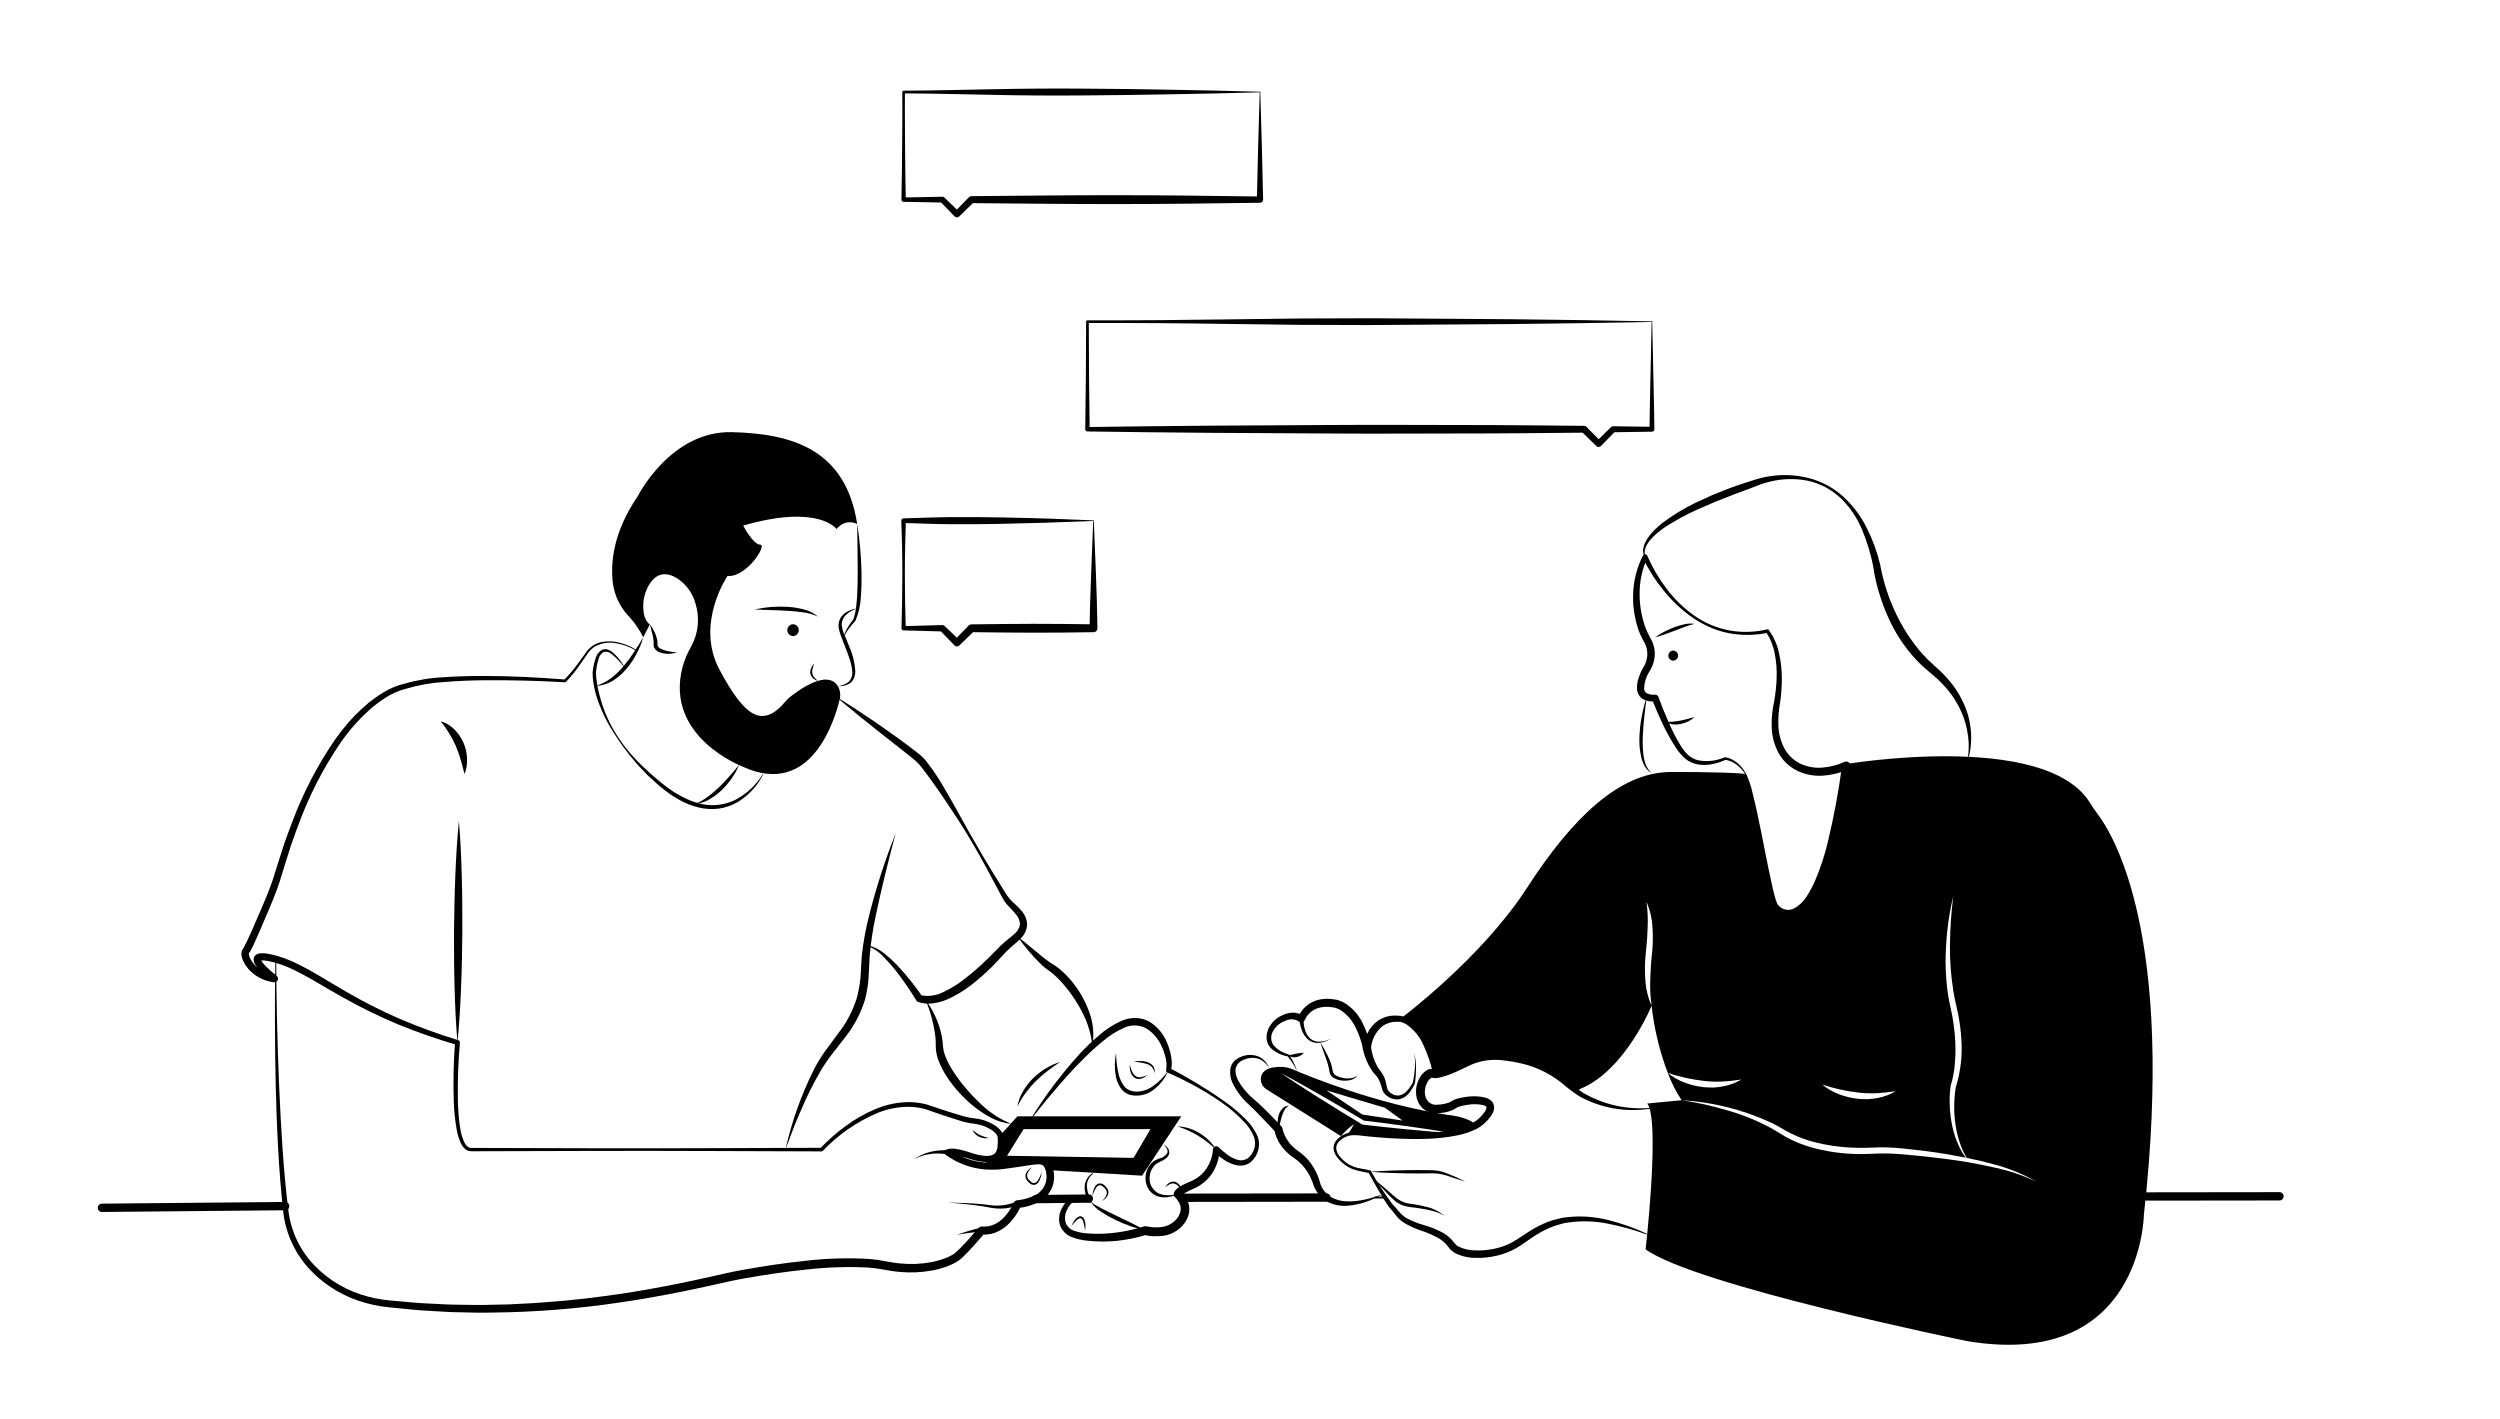 <svg width="296" height="168" viewBox="0 0 296 168" fill="none" xmlns="http://www.w3.org/2000/svg">
<path d="M248.286 96.286C247.966 95.868 247.685 95.424 247.404 94.976C241.988 86.464 218.324 90.498 218.324 90.498C215.648 111.02 210.991 108.601 210.128 107.311C209.266 106.02 207.709 93.346 206.679 91.621C203.702 91.36 197.621 91.405 197.621 91.405C191.752 91.543 186.232 96.705 180.802 105.114C175.371 113.517 165.796 120.63 165.796 120.63C165.796 120.63 168.639 120.892 169.674 127.098C170.31 127.295 172.217 126.453 173.607 125.773C174.847 125.167 176.229 124.913 177.604 125.039C179.841 125.246 183.059 125.96 185.631 128.394C185.948 128.689 186.283 128.962 186.637 129.211C186.962 129.029 187.144 128.906 187.144 128.906C192.447 126.709 195.551 119.079 195.551 119.079C195.121 118.119 194.871 117.089 194.812 116.04C194.728 114.994 194.743 113.944 194.856 112.902C194.97 111.882 195.049 110.872 195.078 109.857C195.13 108.834 195.085 107.808 194.945 106.793C195.368 107.757 195.608 108.791 195.655 109.843C195.727 110.887 195.706 111.935 195.591 112.975C195.477 113.99 195.413 115 195.389 116.02C195.352 117.042 195.407 118.066 195.551 119.079C195.849 121.801 196.493 124.475 197.468 127.034C198.869 127.498 200.314 127.817 201.78 127.985C202.502 128.067 203.229 128.09 203.954 128.054C204.696 128.013 205.436 127.934 206.171 127.817C205.508 128.215 204.778 128.488 204.018 128.625C203.637 128.699 203.252 128.745 202.865 128.763C202.476 128.768 202.088 128.753 201.702 128.719C200.932 128.635 200.177 128.453 199.454 128.177C198.733 127.909 198.062 127.523 197.468 127.034C197.883 128.173 198.434 129.258 199.109 130.266C202.765 130.476 206.347 131.374 209.67 132.911C210.513 133.3 211.286 133.822 212.065 134.206C212.858 134.602 213.688 134.917 214.544 135.147C216.267 135.616 218.041 135.867 219.827 135.896C220.734 135.926 221.596 135.876 222.532 135.847C223.452 135.837 224.372 135.881 225.287 135.98C227.101 136.167 228.909 136.374 230.703 136.689C231.388 136.807 232.068 136.935 232.748 137.068C232.433 136.641 232.162 136.182 231.94 135.699C231.593 134.972 231.334 134.206 231.166 133.418C230.994 132.631 230.89 131.83 230.856 131.024C230.811 130.212 230.842 129.397 230.949 128.591L230.954 128.566L230.964 128.532C231.234 127.658 231.401 126.755 231.462 125.842C231.538 124.916 231.548 123.986 231.491 123.059C231.427 122.131 231.314 121.207 231.151 120.291C230.974 119.389 230.737 118.448 230.609 117.498C230.351 115.603 230.292 113.686 230.432 111.778C230.481 110.828 230.58 109.877 230.723 108.941C230.854 108.002 231.033 107.069 231.26 106.148C231.026 108.021 230.898 109.906 230.875 111.793C230.848 113.667 230.985 115.539 231.284 117.389C231.348 117.852 231.462 118.305 231.555 118.759L231.861 120.158C232.043 121.103 232.163 122.059 232.221 123.02C232.366 124.945 232.144 126.881 231.565 128.724C231.443 129.481 231.38 130.247 231.378 131.014C231.372 131.795 231.433 132.574 231.56 133.344C231.684 134.117 231.882 134.876 232.152 135.61C232.342 136.126 232.581 136.623 232.866 137.093C233.936 137.31 234.995 137.556 236.045 137.847C237.81 138.308 239.506 138.998 241.091 139.901C239.453 139.131 237.73 138.559 235.956 138.197C235.044 137.985 234.126 137.801 233.201 137.645C233.199 137.642 233.195 137.64 233.192 137.64C232.339 137.492 231.482 137.364 230.619 137.251C228.825 137.019 227.027 136.817 225.228 136.674C224.337 136.591 223.442 136.556 222.547 136.571C221.675 136.6 220.719 136.665 219.812 136.635C217.964 136.597 216.129 136.322 214.352 135.817C213.46 135.556 212.595 135.21 211.769 134.783C211.356 134.581 210.951 134.31 210.572 134.088C210.193 133.857 209.813 133.615 209.414 133.418C207.82 132.582 206.142 131.918 204.407 131.438C202.672 130.918 200.902 130.527 199.109 130.266L195.034 130.655C195.16 130.828 195.252 131.024 195.305 131.231C196.355 134.625 194.842 147.92 194.842 147.92C200.662 152.186 232.876 158.782 232.876 158.782C253.643 162.275 253.835 143.842 253.835 143.842C257.551 110.764 250.247 98.828 248.286 96.286ZM222.301 130.005C221.92 130.078 221.535 130.124 221.147 130.143C220.759 130.148 220.371 130.133 219.984 130.098C219.215 130.015 218.46 129.833 217.737 129.556C217.016 129.288 216.345 128.902 215.751 128.413C217.152 128.878 218.597 129.196 220.063 129.364C220.785 129.446 221.511 129.47 222.236 129.433C222.979 129.392 223.719 129.313 224.454 129.197C223.791 129.594 223.061 129.868 222.301 130.005V130.005Z" fill="black"/>
<path d="M206.635 91.644C206.493 91.43 206.335 91.227 206.163 91.037C205.991 90.85 205.802 90.68 205.599 90.527C205.397 90.378 205.18 90.252 204.95 90.151C204.729 90.052 204.494 89.989 204.253 89.963L204.33 89.948C203.835 90.186 203.312 90.36 202.774 90.467C202.227 90.585 201.664 90.603 201.11 90.522C200.536 90.437 199.994 90.2 199.541 89.837C199.125 89.464 198.76 89.038 198.455 88.57C197.861 87.669 197.332 86.726 196.872 85.749C196.41 84.778 195.994 83.797 195.606 82.789L196.004 83.052C195.545 83.098 195.082 83.028 194.657 82.847C194.41 82.731 194.201 82.546 194.056 82.315C193.923 82.091 193.843 81.839 193.824 81.579C193.801 81.134 193.864 80.689 194.01 80.267C194.139 79.865 194.308 79.478 194.516 79.111C194.905 78.541 195.088 77.855 195.034 77.167C195.003 76.832 194.911 76.506 194.762 76.204L194.493 75.701C194.4 75.523 194.31 75.342 194.226 75.157C194.052 74.786 193.913 74.399 193.811 74.002C193.7 73.616 193.61 73.224 193.542 72.827C193.456 72.434 193.429 72.031 193.38 71.632C193.364 71.23 193.34 70.829 193.361 70.427C193.395 68.812 193.79 67.225 194.519 65.782C194.544 65.734 194.583 65.694 194.63 65.666C194.677 65.639 194.731 65.625 194.786 65.627C194.841 65.629 194.894 65.647 194.939 65.678C194.984 65.709 195.019 65.752 195.041 65.802L195.045 65.813C195.647 67.202 196.414 68.512 197.331 69.715C198.245 70.93 199.341 71.996 200.582 72.874C201.82 73.754 203.234 74.356 204.726 74.638C206.216 74.912 207.748 74.871 209.221 74.517L209.231 74.515C209.266 74.507 209.302 74.509 209.336 74.521C209.369 74.533 209.398 74.554 209.42 74.582C210.015 75.4 210.429 76.335 210.635 77.325C210.855 78.292 210.967 79.28 210.97 80.272C210.975 81.258 210.905 82.244 210.759 83.22C210.586 84.147 210.521 85.091 210.565 86.032C210.609 86.942 210.855 87.831 211.286 88.635C211.715 89.408 212.371 90.032 213.166 90.422C213.976 90.8 214.87 90.959 215.761 90.884C216.673 90.81 217.566 90.58 218.401 90.204C218.482 90.169 218.57 90.156 218.657 90.166C218.744 90.177 218.827 90.209 218.897 90.262C218.967 90.314 219.023 90.384 219.057 90.465C219.092 90.545 219.104 90.633 219.094 90.72L219.093 90.727C218.731 93.866 218.169 96.979 217.409 100.047C217.015 101.596 216.497 103.11 215.861 104.575C215.534 105.324 215.133 106.038 214.663 106.706C214.417 107.051 214.138 107.37 213.831 107.66C213.511 107.974 213.135 108.224 212.723 108.398C212.282 108.588 211.794 108.642 211.321 108.553C210.854 108.457 210.424 108.228 210.084 107.893C209.902 107.721 209.757 107.514 209.658 107.284C209.578 107.086 209.511 106.883 209.456 106.677C209.346 106.283 209.262 105.896 209.179 105.507C208.854 103.956 208.63 102.402 208.382 100.852L207.652 96.204C207.527 95.43 207.396 94.658 207.245 93.89C207.122 93.122 206.917 92.369 206.635 91.644L206.632 91.637C206.627 91.626 206.626 91.612 206.63 91.6C206.635 91.588 206.643 91.579 206.655 91.573C206.666 91.567 206.679 91.566 206.691 91.57C206.703 91.574 206.714 91.582 206.72 91.593C207.063 92.308 207.321 93.06 207.489 93.835C207.685 94.597 207.859 95.364 208.029 96.132C208.37 97.666 208.658 99.21 208.967 100.748C209.27 102.286 209.584 103.825 209.93 105.34C210.02 105.716 210.112 106.094 210.223 106.453C210.273 106.624 210.333 106.793 210.403 106.957C210.464 107.087 210.551 107.202 210.658 107.296C210.882 107.513 211.166 107.656 211.474 107.707C211.781 107.758 212.096 107.714 212.378 107.581C212.999 107.25 213.52 106.759 213.89 106.16C214.303 105.531 214.659 104.865 214.952 104.171C215.549 102.75 216.031 101.283 216.393 99.784C217.126 96.754 217.697 93.688 218.104 90.598L218.796 91.12C217.852 91.529 216.844 91.772 215.817 91.839C214.763 91.911 213.709 91.706 212.758 91.244C211.803 90.763 211.022 89.997 210.523 89.051C210.053 88.128 209.795 87.112 209.767 86.077C209.741 85.079 209.834 84.082 210.044 83.106C210.22 82.168 210.324 81.219 210.355 80.267C210.39 79.318 210.317 78.367 210.137 77.435C209.975 76.514 209.625 75.638 209.11 74.858L209.309 74.923C207.778 75.24 206.199 75.254 204.663 74.962C203.898 74.813 203.153 74.577 202.442 74.258C201.729 73.948 201.047 73.57 200.407 73.129C199.131 72.242 197.99 71.176 197.017 69.964C196.023 68.763 195.179 67.445 194.504 66.039L195.03 66.07C194.412 67.442 194.105 68.933 194.131 70.437C194.134 71.188 194.212 71.936 194.365 72.671C194.437 73.039 194.528 73.402 194.64 73.76C194.738 74.115 194.866 74.46 195.023 74.793C195.1 74.96 195.183 75.127 195.271 75.293C195.359 75.463 195.448 75.608 195.553 75.817C195.75 76.213 195.873 76.642 195.916 77.083C195.983 77.959 195.75 78.832 195.256 79.558C194.892 80.145 194.688 80.817 194.663 81.508C194.661 81.632 194.694 81.754 194.758 81.861C194.823 81.968 194.916 82.054 195.027 82.11C195.322 82.232 195.642 82.281 195.96 82.253L195.965 82.253C196.05 82.249 196.134 82.272 196.205 82.32C196.276 82.367 196.329 82.436 196.358 82.516C196.711 83.5 197.109 84.484 197.534 85.444C197.942 86.408 198.42 87.341 198.963 88.236C199.222 88.67 199.536 89.069 199.899 89.422C200.269 89.74 200.717 89.954 201.197 90.042C202.211 90.204 203.251 90.074 204.195 89.669L204.215 89.661C204.233 89.653 204.253 89.651 204.272 89.654C204.548 89.696 204.814 89.783 205.062 89.912C205.302 90.035 205.528 90.184 205.735 90.356C205.936 90.531 206.12 90.724 206.284 90.934C206.446 91.143 206.591 91.363 206.72 91.593C206.723 91.599 206.725 91.605 206.726 91.612C206.727 91.618 206.726 91.624 206.725 91.631C206.723 91.637 206.72 91.643 206.716 91.648C206.712 91.653 206.707 91.657 206.701 91.661C206.69 91.666 206.677 91.668 206.665 91.665C206.653 91.662 206.642 91.655 206.635 91.644Z" fill="black"/>
<path d="M194.972 82.535C194.871 83.319 194.766 84.096 194.684 84.874C194.607 85.653 194.532 86.43 194.508 87.206C194.47 87.978 194.502 88.752 194.604 89.519C194.655 89.898 194.757 90.269 194.907 90.621C195.049 90.982 195.284 91.299 195.589 91.539C195.228 91.353 194.93 91.065 194.733 90.71C194.538 90.354 194.393 89.974 194.303 89.578C194.135 88.795 194.07 87.992 194.11 87.192C194.142 86.399 194.233 85.609 194.382 84.83C194.521 84.051 194.718 83.284 194.972 82.535Z" fill="black"/>
<path d="M194.735 65.954C194.633 65.777 194.569 65.581 194.546 65.379C194.522 65.176 194.541 64.971 194.599 64.775L194.681 64.482L194.808 64.211C194.852 64.121 194.892 64.027 194.941 63.94L195.108 63.693C195.33 63.364 195.582 63.056 195.861 62.773C196.143 62.499 196.443 62.247 196.738 61.985C197.981 61.045 199.312 60.229 200.713 59.546C201.411 59.215 202.118 58.898 202.824 58.582C203.538 58.289 204.257 58.006 204.977 57.728C205.699 57.464 206.432 57.236 207.161 56.994C207.53 56.883 207.886 56.757 208.28 56.648C208.662 56.545 209.05 56.463 209.44 56.401C210.993 56.146 212.581 56.21 214.107 56.591C215.628 56.974 217.033 57.718 218.204 58.761C219.359 59.819 220.311 61.079 221.012 62.48C221.717 63.875 222.255 65.347 222.617 66.867L222.624 66.908C223.004 68.995 223.674 71.018 224.614 72.919C225.077 73.868 225.614 74.779 226.219 75.644C226.814 76.511 227.487 77.323 228.227 78.07L229.399 79.155C229.821 79.524 230.217 79.921 230.585 80.343C231.339 81.175 231.961 82.118 232.429 83.138C233.399 85.155 233.642 87.444 233.116 89.619C233.113 89.631 233.105 89.642 233.095 89.648C233.084 89.655 233.071 89.657 233.059 89.655C233.047 89.652 233.036 89.645 233.028 89.635C233.021 89.625 233.018 89.612 233.02 89.6L233.021 89.594C233.159 88.533 233.116 87.455 232.894 86.407C232.693 85.37 232.327 84.371 231.812 83.448C231.559 82.989 231.277 82.547 230.968 82.123C230.652 81.706 230.308 81.309 229.94 80.936C229.581 80.555 229.195 80.198 228.787 79.868L227.535 78.785C225.927 77.232 224.621 75.394 223.685 73.365C223.219 72.36 222.824 71.323 222.504 70.263C222.173 69.201 221.931 68.114 221.783 67.012L221.79 67.053C221.495 65.574 221.055 64.127 220.477 62.735C219.897 61.34 219.047 60.074 217.975 59.01C217.423 58.495 216.809 58.052 216.147 57.69C215.481 57.336 214.768 57.077 214.03 56.92C212.551 56.626 211.026 56.662 209.564 57.026C209.201 57.11 208.844 57.213 208.492 57.334C208.154 57.453 207.795 57.608 207.438 57.744L205.285 58.549C204.579 58.834 203.871 59.113 203.158 59.383L201.063 60.283C199.683 60.902 198.353 61.625 197.084 62.447C196.788 62.673 196.481 62.892 196.193 63.129C195.911 63.37 195.648 63.632 195.406 63.913L195.226 64.125C195.174 64.2 195.13 64.279 195.081 64.357L194.937 64.592L194.838 64.845C194.696 65.18 194.688 65.556 194.815 65.897L194.82 65.907C194.825 65.919 194.826 65.931 194.822 65.943C194.818 65.955 194.81 65.965 194.799 65.97C194.788 65.976 194.776 65.978 194.764 65.975C194.752 65.972 194.741 65.964 194.735 65.954V65.954Z" fill="black"/>
<path d="M195.954 75.472C196.635 74.983 197.379 74.585 198.166 74.291C198.559 74.14 198.962 74.019 199.374 73.929C199.788 73.824 200.218 73.804 200.64 73.87C200.237 73.957 199.842 74.077 199.459 74.228L198.308 74.663C197.537 74.953 196.768 75.251 195.954 75.472Z" fill="black"/>
<path d="M198.109 78.225C198.265 78.22 198.411 78.155 198.519 78.043C198.627 77.931 198.687 77.782 198.687 77.627C198.687 77.472 198.627 77.323 198.519 77.212C198.411 77.1 198.265 77.035 198.109 77.029C197.954 77.035 197.807 77.1 197.7 77.212C197.592 77.323 197.531 77.472 197.531 77.627C197.531 77.782 197.592 77.931 197.7 78.043C197.807 78.155 197.954 78.22 198.109 78.225Z" fill="black"/>
<path d="M197.145 85.471C197.445 85.48 197.745 85.472 198.044 85.446C198.336 85.419 198.623 85.384 198.909 85.33C199.193 85.274 199.478 85.211 199.763 85.133C200.048 85.056 200.335 84.971 200.64 84.894C200.413 85.11 200.154 85.288 199.872 85.424C199.59 85.561 199.29 85.662 198.981 85.722C198.359 85.856 197.709 85.767 197.145 85.471Z" fill="black"/>
<path d="M194.926 146.153C193.444 145.607 191.92 145.183 190.37 144.883C188.844 144.572 187.276 144.522 185.734 144.735L185.166 144.831L184.611 144.981C184.243 145.084 183.881 145.209 183.528 145.354C182.822 145.658 182.145 146.026 181.505 146.452C180.853 146.88 180.235 147.368 179.508 147.791C178.779 148.2 177.995 148.501 177.18 148.684C176.37 148.876 175.539 148.96 174.708 148.934C173.837 148.935 172.978 148.726 172.205 148.327C171.991 148.196 171.801 148.032 171.641 147.839C171.498 147.664 171.41 147.536 171.285 147.392C171.051 147.122 170.779 146.886 170.478 146.692C169.817 146.308 169.119 145.992 168.395 145.748C167.614 145.499 166.864 145.16 166.163 144.735C165.807 144.495 165.495 144.197 165.239 143.853C165.113 143.691 165 143.536 164.879 143.393C164.82 143.318 164.757 143.255 164.693 143.182C164.624 143.1 164.544 143.018 164.485 142.935C164.014 142.283 163.582 141.603 163.191 140.9C162.795 140.209 162.401 139.52 162.023 138.819L162.138 138.904L161.124 138.683C160.773 138.623 160.429 138.529 160.096 138.402C159.43 138.124 158.845 137.681 158.396 137.116C158.15 136.833 157.981 136.491 157.906 136.124C157.877 135.931 157.889 135.734 157.942 135.545C157.995 135.357 158.087 135.182 158.212 135.031C158.451 134.749 158.744 134.517 159.074 134.349C159.404 134.18 159.764 134.079 160.133 134.05C160.49 134.03 160.848 134.045 161.202 134.094L162.235 134.168C162.924 134.212 163.614 134.244 164.303 134.266C165.682 134.308 167.062 134.298 168.432 134.212C169.793 134.142 171.145 133.953 172.472 133.647C173.114 133.494 173.736 133.267 174.325 132.968C174.601 132.825 174.858 132.647 175.089 132.438C175.322 132.225 175.533 131.99 175.72 131.736C175.876 131.559 175.973 131.339 175.999 131.104C175.99 131.054 175.982 131.034 175.917 130.978C175.82 130.916 175.715 130.869 175.604 130.839C174.988 130.714 174.353 130.705 173.734 130.813C173.417 130.858 173.105 130.926 172.799 131.019C172.674 131.056 172.554 131.107 172.44 131.17L172.334 131.239C172.287 131.271 172.24 131.297 172.193 131.324C172.102 131.375 172.007 131.421 171.91 131.461C171.549 131.605 171.171 131.703 170.785 131.753C170.6 131.779 170.415 131.798 170.231 131.81C170.019 131.829 169.804 131.821 169.593 131.787C169.147 131.711 168.735 131.503 168.409 131.189C168.1 130.878 167.875 130.493 167.757 130.071C167.55 129.261 167.659 128.403 168.061 127.67C168.261 127.262 168.577 126.921 168.969 126.691C169.099 126.622 169.241 126.576 169.387 126.555C169.473 126.544 169.56 126.543 169.646 126.553C169.69 126.558 169.735 126.566 169.778 126.577L169.834 126.592L169.84 126.591C169.941 126.601 170.042 126.594 170.141 126.572C170.775 126.426 171.393 126.218 171.986 125.952C172.298 125.819 172.608 125.681 172.918 125.536L173.381 125.317C173.547 125.237 173.716 125.163 173.888 125.093C174.574 124.817 175.296 124.64 176.032 124.565C176.76 124.499 177.493 124.525 178.215 124.64C178.92 124.737 179.618 124.878 180.306 125.064C181.69 125.428 183.006 126.014 184.203 126.798C184.796 127.196 185.352 127.648 185.863 128.148C186.356 128.601 186.884 129.016 187.44 129.389C189.816 130.774 192.559 131.399 195.301 131.18L195.305 131.18C195.318 131.179 195.33 131.184 195.34 131.192C195.349 131.2 195.356 131.212 195.357 131.224C195.358 131.237 195.354 131.25 195.346 131.26C195.338 131.27 195.327 131.276 195.314 131.278C192.512 131.708 189.645 131.219 187.143 129.884C186.531 129.515 185.949 129.097 185.403 128.636C183.89 127.293 182.062 126.353 180.089 125.904C179.434 125.747 178.77 125.631 178.1 125.558C177.45 125.47 176.791 125.464 176.14 125.54C175.497 125.616 174.867 125.78 174.269 126.027C174.12 126.09 173.974 126.157 173.829 126.229L173.356 126.46C173.039 126.612 172.719 126.76 172.396 126.903C171.731 127.215 171.032 127.453 170.314 127.612C170.074 127.663 169.825 127.663 169.584 127.613L169.527 127.6C169.508 127.596 169.523 127.6 169.52 127.599L169.524 127.6C169.527 127.6 169.528 127.599 169.524 127.6C169.498 127.605 169.474 127.614 169.452 127.626C169.252 127.762 169.091 127.949 168.988 128.167C168.714 128.661 168.635 129.239 168.765 129.788C168.833 130.036 168.96 130.264 169.135 130.452C169.309 130.625 169.532 130.74 169.773 130.785C169.904 130.808 170.037 130.814 170.17 130.802C170.332 130.793 170.492 130.78 170.65 130.76C170.952 130.726 171.249 130.655 171.534 130.549C171.598 130.524 171.66 130.495 171.72 130.463C171.748 130.448 171.776 130.432 171.803 130.415L171.915 130.344C172.102 130.236 172.302 130.151 172.51 130.092C172.869 129.989 173.235 129.914 173.605 129.868C174.356 129.75 175.123 129.779 175.862 129.953C176.085 130.018 176.294 130.121 176.481 130.258C176.598 130.348 176.695 130.461 176.767 130.589C176.839 130.718 176.885 130.86 176.9 131.007C176.92 131.259 176.871 131.513 176.758 131.739C176.672 131.926 176.565 132.102 176.438 132.264C176.21 132.564 175.951 132.84 175.665 133.086C175.374 133.334 175.054 133.545 174.711 133.713C174.055 134.025 173.365 134.258 172.654 134.408C171.273 134.692 169.868 134.84 168.459 134.85C167.061 134.879 165.668 134.832 164.28 134.743C163.587 134.698 162.894 134.641 162.202 134.572L161.166 134.461C160.835 134.409 160.499 134.39 160.164 134.404C159.841 134.424 159.525 134.508 159.234 134.651C158.943 134.793 158.683 134.992 158.469 135.235C158.369 135.349 158.295 135.484 158.251 135.629C158.208 135.774 158.196 135.927 158.217 136.077C158.28 136.392 158.423 136.684 158.631 136.928C159.045 137.455 159.59 137.864 160.212 138.113C160.528 138.23 160.855 138.316 161.188 138.369L162.208 138.568C162.231 138.572 162.253 138.582 162.272 138.595C162.292 138.609 162.308 138.627 162.32 138.647L162.323 138.653C163.086 140.028 163.943 141.349 164.888 142.606C164.948 142.683 165.011 142.739 165.072 142.806C165.142 142.88 165.222 142.955 165.29 143.032C165.432 143.186 165.56 143.346 165.683 143.492C165.914 143.777 166.191 144.02 166.503 144.212C167.178 144.578 167.893 144.864 168.635 145.063C169.426 145.291 170.19 145.604 170.913 145.998C171.285 146.226 171.623 146.506 171.917 146.828C172.057 146.98 172.202 147.174 172.314 147.302C172.413 147.41 172.527 147.503 172.654 147.578C173.302 147.895 174.016 148.056 174.737 148.05C175.494 148.073 176.25 148.003 176.988 147.84C177.725 147.682 178.435 147.419 179.096 147.058C179.744 146.689 180.393 146.217 181.076 145.787C181.767 145.349 182.496 144.975 183.256 144.67C183.642 144.529 184.036 144.411 184.436 144.317L185.036 144.181L185.645 144.102C187.258 143.938 188.888 144.06 190.459 144.462C192.007 144.854 193.515 145.389 194.963 146.062C194.975 146.067 194.984 146.076 194.989 146.088C194.994 146.099 194.994 146.112 194.99 146.124C194.985 146.136 194.976 146.146 194.965 146.151C194.953 146.157 194.94 146.157 194.928 146.154L194.926 146.153Z" fill="black"/>
<path d="M162.172 138.736C163.131 138.654 164.091 138.616 165.051 138.584C166.01 138.547 166.97 138.542 167.929 138.537L169.369 138.548C169.864 138.547 170.356 138.615 170.832 138.749C171.743 139.073 172.632 139.457 173.492 139.9C173.029 139.768 172.575 139.611 172.116 139.467C171.674 139.297 171.22 139.157 170.759 139.047C170.302 138.953 169.835 138.912 169.369 138.925L167.929 138.936C166.97 138.93 166.01 138.925 165.051 138.889C164.091 138.857 163.131 138.819 162.172 138.736Z" fill="black"/>
<path d="M162.659 139.594C163.304 140.091 163.921 140.621 164.533 141.157C164.85 141.414 165.131 141.718 165.44 141.932C165.751 142.156 166.1 142.322 166.469 142.423C166.826 142.53 167.238 142.546 167.645 142.622C168.05 142.689 168.451 142.776 168.847 142.885C169.657 143.055 170.41 143.429 171.034 143.974C170.699 143.751 170.331 143.581 169.943 143.472C169.561 143.35 169.172 143.253 168.778 143.183C168.382 143.115 167.987 143.044 167.588 142.995C167.176 142.956 166.767 142.893 166.362 142.807C165.948 142.689 165.56 142.495 165.217 142.235C164.9 141.968 164.601 141.681 164.321 141.377C163.755 140.797 163.193 140.212 162.659 139.594Z" fill="black"/>
<path d="M153.59 126.841C153.272 126.197 152.884 125.59 152.432 125.032L152.508 125.081C151.752 124.962 151.048 124.625 150.482 124.11C150.187 123.811 150.005 123.42 149.968 123.002C149.95 122.795 149.959 122.586 149.996 122.381C150.046 122.186 150.107 121.994 150.179 121.805C150.524 121.071 151.131 120.492 151.882 120.182C152.258 120.004 152.666 119.906 153.082 119.895C153.53 119.892 153.967 120.03 154.333 120.288L153.685 120.495C153.784 120.227 153.919 119.973 154.087 119.742C154.247 119.515 154.434 119.309 154.644 119.128C155.068 118.766 155.571 118.508 156.114 118.377C156.637 118.251 157.179 118.223 157.713 118.294L158.094 118.343C158.242 118.365 158.388 118.401 158.53 118.451C158.793 118.54 159.045 118.659 159.282 118.806C160.175 119.383 160.889 120.197 161.344 121.158C161.79 122.067 162.116 123.032 162.311 124.026L161.381 124.083C161.461 123.45 161.652 122.837 161.944 122.27C162.235 121.686 162.668 121.184 163.204 120.811C163.752 120.453 164.389 120.256 165.043 120.241C165.2 120.235 165.356 120.24 165.512 120.255L165.745 120.27C165.836 120.274 165.926 120.289 166.014 120.314C166.329 120.408 166.626 120.552 166.893 120.743C167.853 121.497 168.562 122.523 168.928 123.686C169.315 124.788 169.566 125.933 169.675 127.096C169.419 125.975 169.052 124.882 168.58 123.834C168.149 122.812 167.441 121.931 166.535 121.291C166.321 121.16 166.088 121.061 165.845 120.998C165.793 120.985 165.739 120.98 165.686 120.983L165.485 120.981C164.843 120.949 164.208 121.13 163.68 121.497C163.285 121.826 162.96 122.231 162.726 122.689C162.492 123.147 162.354 123.648 162.319 124.161L162.319 124.164C162.307 124.275 162.256 124.378 162.175 124.455C162.094 124.532 161.988 124.578 161.877 124.585C161.765 124.591 161.655 124.558 161.566 124.491C161.476 124.423 161.414 124.327 161.389 124.218C161.201 123.312 160.896 122.434 160.482 121.606C160.095 120.811 159.507 120.13 158.775 119.632C158.601 119.521 158.415 119.43 158.22 119.361C158.134 119.329 158.045 119.305 157.953 119.291L157.615 119.243C157.186 119.182 156.751 119.196 156.327 119.285C155.922 119.369 155.542 119.548 155.218 119.807C154.902 120.064 154.651 120.392 154.485 120.764L154.465 120.811C154.423 120.911 154.343 120.989 154.242 121.03C154.142 121.07 154.03 121.069 153.93 121.027C153.897 121.012 153.865 120.994 153.837 120.971C153.594 120.807 153.312 120.71 153.02 120.692C152.727 120.673 152.435 120.734 152.174 120.867C151.566 121.081 151.056 121.51 150.739 122.072C150.575 122.335 150.495 122.642 150.51 122.952C150.526 123.262 150.636 123.559 150.826 123.805C151.293 124.308 151.894 124.666 152.559 124.837L152.575 124.842C152.6 124.849 152.621 124.865 152.635 124.886C153.041 125.491 153.363 126.149 153.59 126.841Z" fill="black"/>
<path d="M150.265 126.506C150.001 125.962 149.532 125.545 148.961 125.346C148.406 125.187 147.813 125.232 147.288 125.472C147.036 125.55 146.809 125.694 146.632 125.89C146.454 126.086 146.333 126.326 146.281 126.585C146.257 127.127 146.405 127.663 146.703 128.117C147.003 128.617 147.361 129.082 147.768 129.5C147.867 129.609 147.971 129.708 148.073 129.809L148.408 130.101C148.646 130.307 148.876 130.517 149.105 130.729C150.019 131.574 150.873 132.462 151.725 133.363C151.789 133.431 151.831 133.516 151.846 133.608L151.851 133.639C151.907 133.926 152.001 134.204 152.129 134.466C152.399 135.029 152.783 135.529 153.256 135.936C153.496 136.154 153.736 136.3 154.058 136.546C154.647 137.008 155.144 137.577 155.523 138.222C155.905 138.856 156.187 139.545 156.361 140.264L156.339 140.194C156.564 140.815 156.985 141.347 157.54 141.707C158.132 142.052 158.804 142.237 159.49 142.242C160.21 142.258 160.928 142.183 161.629 142.021C162.346 141.865 163.049 141.651 163.731 141.382C163.09 141.759 162.413 142.069 161.709 142.31C160.995 142.56 160.25 142.712 159.494 142.762C158.7 142.82 157.905 142.661 157.193 142.305C156.834 142.105 156.51 141.846 156.238 141.538C155.974 141.227 155.754 140.882 155.584 140.512L155.575 140.489L155.561 140.442C155.379 139.825 155.11 139.237 154.762 138.696C154.417 138.161 153.984 137.69 153.479 137.302C153.253 137.128 152.902 136.911 152.627 136.667C152.338 136.423 152.075 136.151 151.842 135.853C151.605 135.554 151.403 135.229 151.24 134.884C151.067 134.524 150.948 134.141 150.886 133.746L151.012 134.022C150.187 133.125 149.335 132.241 148.481 131.377C148.266 131.163 148.049 130.951 147.829 130.747L147.48 130.42C147.367 130.301 147.253 130.184 147.149 130.062C146.723 129.574 146.356 129.038 146.058 128.463C145.71 127.86 145.578 127.156 145.685 126.468C145.723 126.288 145.792 126.114 145.887 125.956C145.988 125.806 146.104 125.666 146.231 125.537L146.66 125.243L147.119 125.054C147.748 124.832 148.437 124.851 149.051 125.11C149.339 125.246 149.595 125.441 149.804 125.681C150.013 125.922 150.17 126.202 150.265 126.506Z" fill="black"/>
<path d="M151.369 133.693C151.218 133.147 151.229 132.57 151.399 132.031C151.48 131.749 151.625 131.49 151.822 131.273C151.918 131.162 152.038 131.072 152.171 131.01C152.305 130.948 152.45 130.914 152.598 130.912C152.379 131.049 152.197 131.238 152.069 131.462C151.944 131.679 151.847 131.911 151.779 132.151C151.621 132.639 151.525 133.155 151.369 133.693Z" fill="black"/>
<path d="M152.533 124.961C152.871 124.878 153.148 124.82 153.442 124.762C153.749 124.693 154.062 124.652 154.376 124.641C154.163 124.911 153.857 125.093 153.518 125.153C153.349 125.193 153.174 125.196 153.004 125.163C152.835 125.13 152.674 125.061 152.533 124.961Z" fill="black"/>
<path d="M154.332 120.628C154.326 121.056 154.382 121.483 154.499 121.894C154.602 122.305 154.821 122.678 155.131 122.968C155.294 123.106 155.484 123.209 155.689 123.271C155.894 123.333 156.109 123.352 156.321 123.328C156.543 123.31 156.762 123.274 156.977 123.22L157.611 122.991L156.996 123.278C156.781 123.354 156.559 123.411 156.334 123.45C156.1 123.496 155.86 123.495 155.627 123.445C155.394 123.396 155.174 123.3 154.979 123.163C154.598 122.868 154.31 122.469 154.149 122.015C153.978 121.572 153.874 121.106 153.839 120.632C153.836 120.6 153.839 120.567 153.849 120.536C153.859 120.505 153.875 120.476 153.896 120.451C153.917 120.426 153.943 120.405 153.972 120.39C154.001 120.376 154.033 120.367 154.066 120.364C154.098 120.361 154.131 120.365 154.162 120.376C154.193 120.386 154.222 120.402 154.247 120.424C154.271 120.445 154.291 120.471 154.306 120.5C154.321 120.53 154.329 120.562 154.331 120.594C154.332 120.602 154.332 120.609 154.332 120.617L154.332 120.628Z" fill="black"/>
<path d="M156.317 123.412C156.659 123.933 156.961 124.479 157.221 125.045C157.512 125.615 157.711 126.227 157.81 126.859C157.838 126.977 157.894 127.086 157.974 127.177C158.053 127.268 158.153 127.339 158.266 127.383C158.524 127.512 158.8 127.601 159.085 127.645C159.376 127.698 159.675 127.701 159.967 127.652C160.269 127.627 160.549 127.486 160.749 127.259C160.673 127.402 160.569 127.528 160.443 127.628C160.316 127.728 160.17 127.801 160.014 127.842C159.702 127.934 159.377 127.971 159.053 127.95C158.722 127.935 158.397 127.857 158.095 127.72C157.919 127.651 157.764 127.538 157.645 127.392C157.525 127.246 157.445 127.071 157.413 126.885C157.313 126.296 157.154 125.717 156.938 125.16L156.317 123.412Z" fill="black"/>
<path d="M162.334 124.044C162.443 124.813 162.687 125.557 163.056 126.241C163.148 126.404 163.253 126.56 163.369 126.708C163.517 126.885 163.648 127.076 163.761 127.278C163.874 127.482 163.964 127.698 164.03 127.922C164.098 128.158 164.13 128.354 164.177 128.549C164.2 128.723 164.248 128.892 164.318 129.053C164.414 129.198 164.536 129.325 164.677 129.427C164.816 129.536 164.975 129.616 165.146 129.663C165.316 129.71 165.494 129.722 165.669 129.7C166.038 129.623 166.37 129.423 166.61 129.132C166.88 128.833 167.11 128.5 167.294 128.141L167.283 128.173C167.406 127.593 167.488 127.006 167.529 126.414C167.582 125.821 167.542 125.222 167.411 124.641C167.586 125.217 167.669 125.816 167.659 126.418C167.661 127.021 167.621 127.624 167.539 128.221C167.538 128.23 167.535 128.239 167.531 128.247L167.529 128.253C167.36 128.65 167.139 129.024 166.874 129.364C166.6 129.739 166.206 130.01 165.758 130.132C165.522 130.181 165.278 130.183 165.041 130.138C164.804 130.092 164.579 130 164.378 129.867C164.171 129.738 163.989 129.573 163.841 129.379C163.76 129.271 163.702 129.149 163.668 129.019L163.576 128.712C163.492 128.334 163.347 127.972 163.147 127.642C163.045 127.486 162.928 127.34 162.798 127.207C162.643 127.038 162.501 126.857 162.374 126.667C161.891 125.913 161.548 125.079 161.362 124.203C161.347 124.14 161.345 124.075 161.356 124.011C161.367 123.947 161.39 123.886 161.424 123.831C161.459 123.776 161.504 123.729 161.556 123.691C161.609 123.653 161.669 123.627 161.732 123.612C161.795 123.598 161.86 123.596 161.924 123.606C161.988 123.617 162.049 123.64 162.104 123.675C162.159 123.709 162.207 123.754 162.244 123.807C162.282 123.86 162.309 123.919 162.323 123.982C162.326 123.994 162.328 124.006 162.33 124.018L162.334 124.044Z" fill="black"/>
<path d="M161.425 132.674C161.445 132.674 161.46 132.679 161.48 132.679L161.525 132.709L161.425 132.674Z" fill="black"/>
<path d="M171.425 132.008C162.958 130.722 154.98 127.442 152.999 126.589C152.656 126.439 152.289 126.351 151.915 126.328C150.111 126.235 149.49 126.821 149.323 127.427C149.247 127.719 149.269 128.028 149.383 128.308C149.498 128.587 149.699 128.823 149.958 128.978L158.765 134.515L158.77 134.51C159.213 133.977 159.727 133.506 160.297 133.111C160.089 133.549 159.833 133.962 159.533 134.343C160.353 134.118 161.219 134.121 162.037 134.353C172.233 135.318 174.795 133.19 174.795 133.19C173.701 132.17 171.425 132.008 171.425 132.008ZM163.988 131.166L166.058 132.673L161.312 131.963L157.04 129.102L163.988 131.166ZM166.649 133.722C164.885 133.56 163.126 133.358 161.367 133.16C161.332 133.154 161.299 133.143 161.268 133.126C159.642 132.146 158.02 131.156 156.414 130.141L154.004 128.609C153.216 128.082 152.412 127.575 151.629 127.033C152.472 127.476 153.299 127.944 154.132 128.397L156.611 129.811C158.247 130.742 159.864 131.707 161.48 132.678C163.215 132.89 164.959 133.106 166.694 133.353C168.443 133.599 170.198 133.855 171.942 134.161C170.173 134.052 168.409 133.89 166.649 133.722H166.649Z" fill="black"/>
<path d="M161.525 132.709L161.425 132.674C161.445 132.674 161.46 132.679 161.48 132.679L161.525 132.709Z" fill="black"/>
<path d="M101.49 62.045C101.49 62.045 100.225 61.286 99.044 62.635C99.044 62.635 96.935 59.639 87.993 62.233C87.993 62.233 89.174 64.49 90.017 64.49C90.861 64.49 88.414 68.369 86.137 68.2C86.137 68.2 82.256 73.85 85.209 79.331C88.119 84.733 90.209 86.45 93.096 82.945C93.184 82.837 93.283 82.737 93.391 82.647C94.221 81.963 97.896 79.117 99.198 81.239C99.476 81.71 99.555 82.272 99.419 82.802C98.825 85.291 96.045 94.458 87.993 90.799C87.993 90.799 78.609 87.282 80.822 78.949C81.059 78.101 81.402 77.287 81.844 76.526C82.269 75.748 82.532 74.892 82.615 74.01C82.697 73.127 82.599 72.237 82.326 71.394C81.987 70.191 81.221 69.154 80.173 68.474C79.156 67.84 77.817 67.557 76.801 69.329C76.381 70.066 76.16 70.9 76.159 71.748C76.157 72.525 76.301 73.477 76.941 73.934L76.159 75.452C75.733 74.587 75.189 73.784 74.541 73.069C73.457 71.971 72.761 70.55 72.558 69.022C72.272 66.597 72.617 62.976 75.507 58.756C75.507 58.756 79.388 50.998 86.643 51.167C93.898 51.335 100.14 53.275 101.49 62.045Z" fill="black"/>
<path d="M89.342 72.164C90.603 71.876 91.897 71.769 93.188 71.847C93.838 71.879 94.483 71.977 95.113 72.139C95.756 72.277 96.354 72.576 96.85 73.007C96.277 72.741 95.665 72.569 95.037 72.497C94.417 72.407 93.791 72.343 93.16 72.314C91.899 72.236 90.631 72.23 89.342 72.164Z" fill="black"/>
<path d="M101.49 72.043C101.028 72.183 100.601 72.418 100.236 72.733C100.063 72.876 99.922 73.054 99.822 73.255C99.723 73.456 99.666 73.675 99.657 73.899C99.691 74.359 99.812 74.808 100.013 75.223L100.564 76.579C100.976 77.496 101.215 78.481 101.27 79.485C101.269 79.749 101.22 80.011 101.126 80.259C101.025 80.509 100.86 80.728 100.648 80.894C100.216 81.166 99.706 81.287 99.198 81.239C99.674 81.198 100.128 81.017 100.501 80.718C100.654 80.555 100.769 80.36 100.839 80.147C100.909 79.935 100.931 79.71 100.904 79.488C100.868 79.018 100.772 78.555 100.62 78.109C100.478 77.653 100.309 77.201 100.128 76.75C99.955 76.296 99.767 75.844 99.599 75.379C99.518 75.145 99.436 74.911 99.373 74.663C99.294 74.407 99.267 74.138 99.294 73.872C99.322 73.607 99.409 73.352 99.547 73.124C99.685 72.896 99.872 72.702 100.094 72.555C100.512 72.275 100.99 72.1 101.49 72.043Z" fill="black"/>
<path d="M101.489 62.045C101.647 62.99 101.765 63.94 101.842 64.896C101.93 65.85 101.984 66.806 102.005 67.766C102.02 68.725 102.005 69.686 101.93 70.648C101.886 71.629 101.667 72.593 101.284 73.496C101.278 73.508 101.271 73.518 101.262 73.527C100.966 73.846 100.688 74.181 100.43 74.531C100.302 74.706 100.188 74.891 100.089 75.085C99.979 75.273 99.935 75.492 99.964 75.708C99.896 75.491 99.908 75.257 99.998 75.047C100.076 74.837 100.17 74.632 100.28 74.436C100.501 74.046 100.755 73.676 101.041 73.33L101.02 73.361C101.184 72.93 101.293 72.479 101.344 72.021C101.418 71.558 101.447 71.086 101.482 70.616C101.538 69.671 101.547 68.721 101.553 67.77C101.553 65.867 101.511 63.96 101.489 62.045Z" fill="black"/>
<path d="M96.428 78.574C96.339 78.757 96.267 78.948 96.213 79.144C96.158 79.326 96.146 79.517 96.178 79.704C96.204 79.889 96.285 80.062 96.41 80.201C96.543 80.354 96.69 80.494 96.85 80.618C96.748 80.588 96.647 80.552 96.549 80.511C96.454 80.458 96.364 80.396 96.281 80.326C96.106 80.175 95.989 79.969 95.947 79.743C95.918 79.519 95.951 79.291 96.044 79.084C96.131 78.887 96.262 78.712 96.428 78.574Z" fill="black"/>
<path d="M76.941 73.936C77.233 74.302 77.466 74.712 77.631 75.15C77.72 75.373 77.784 75.606 77.823 75.844C77.843 75.968 77.852 76.094 77.847 76.22L77.845 76.317L77.85 76.37C77.848 76.404 77.856 76.439 77.872 76.469C77.945 76.623 78.072 76.745 78.23 76.809C78.418 76.905 78.615 76.979 78.819 77.032C79.252 77.148 79.698 77.213 80.146 77.224C79.703 77.398 79.223 77.455 78.751 77.391C78.505 77.366 78.264 77.304 78.036 77.208C77.902 77.156 77.78 77.078 77.676 76.978C77.572 76.879 77.489 76.76 77.432 76.628C77.401 76.554 77.387 76.474 77.388 76.394L77.386 76.276L77.39 76.202C77.395 76.1 77.393 75.998 77.383 75.896C77.365 75.68 77.331 75.466 77.282 75.254C77.187 74.821 77.061 74.385 76.941 73.936Z" fill="black"/>
<path d="M76.159 75.453C75.97 76.135 75.705 76.793 75.367 77.415C75.037 78.046 74.638 78.639 74.178 79.183C73.718 79.737 73.172 80.215 72.561 80.597C71.949 80.976 71.248 81.189 70.527 81.215C71.186 81.017 71.806 80.705 72.357 80.293C72.897 79.878 73.388 79.404 73.821 78.88C74.267 78.356 74.679 77.805 75.054 77.229C75.433 76.651 75.808 76.064 76.159 75.453Z" fill="black"/>
<path d="M82.34 95.186C82.873 94.953 83.377 94.658 83.842 94.308C84.303 93.963 84.741 93.588 85.152 93.186C85.575 92.794 85.955 92.357 86.35 91.929L86.924 91.266C87.111 91.04 87.298 90.812 87.504 90.594C87.386 90.867 87.249 91.131 87.113 91.397C86.959 91.651 86.807 91.909 86.638 92.154C86.296 92.647 85.907 93.105 85.476 93.523C85.044 93.944 84.561 94.31 84.04 94.614C83.522 94.927 82.942 95.123 82.34 95.186Z" fill="black"/>
<path d="M73.901 79.031C73.481 78.409 72.962 77.86 72.364 77.407C72.239 77.297 72.089 77.221 71.926 77.187C71.764 77.152 71.595 77.16 71.437 77.21C71.157 77.4 70.956 77.686 70.872 78.013C70.757 78.363 70.674 78.722 70.624 79.086C70.599 79.267 70.576 79.456 70.56 79.63C70.561 79.796 70.576 79.991 70.592 80.172C70.665 80.916 70.803 81.652 71.004 82.371C71.376 83.835 71.952 85.239 72.718 86.541C73.493 87.843 74.42 89.048 75.48 90.131C76.011 90.668 76.564 91.186 77.124 91.69C77.707 92.17 78.263 92.686 78.869 93.126C79.162 93.362 79.484 93.554 79.789 93.77C80.112 93.956 80.423 94.167 80.76 94.325C81.41 94.678 82.102 94.949 82.82 95.132C84.253 95.512 85.775 95.352 87.098 94.683C88.428 93.974 89.544 92.923 90.334 91.64C90.337 91.635 90.341 91.631 90.347 91.629C90.353 91.627 90.36 91.627 90.365 91.63C90.37 91.633 90.374 91.638 90.376 91.644C90.378 91.65 90.378 91.656 90.375 91.662C89.689 93.055 88.61 94.217 87.271 95.006C86.586 95.394 85.832 95.647 85.05 95.75C84.266 95.843 83.472 95.792 82.706 95.601C81.946 95.421 81.214 95.136 80.531 94.756C80.182 94.583 79.866 94.359 79.535 94.159C79.225 93.93 78.896 93.724 78.602 93.477C77.984 93.013 77.444 92.472 76.873 91.963C76.581 91.715 76.335 91.42 76.067 91.147C75.809 90.865 75.53 90.603 75.291 90.304C74.292 89.15 73.385 87.92 72.578 86.625C71.757 85.33 71.102 83.936 70.631 82.477C70.4 81.738 70.25 80.977 70.182 80.207C70.169 80.01 70.158 79.826 70.162 79.611C70.184 79.409 70.212 79.22 70.243 79.026C70.305 78.638 70.403 78.257 70.535 77.888C70.594 77.684 70.694 77.494 70.828 77.329C70.961 77.164 71.126 77.027 71.313 76.927C71.524 76.844 71.757 76.84 71.97 76.913C72.164 76.98 72.346 77.079 72.506 77.207C73.096 77.709 73.583 78.32 73.941 79.007C73.942 79.009 73.943 79.012 73.944 79.015C73.944 79.018 73.944 79.021 73.943 79.024C73.942 79.027 73.941 79.03 73.939 79.032C73.937 79.035 73.935 79.037 73.932 79.038C73.927 79.041 73.921 79.042 73.915 79.04C73.909 79.039 73.904 79.036 73.901 79.031Z" fill="black"/>
<path d="M75.326 77.046C74.573 76.583 73.733 76.278 72.858 76.151C71.995 75.994 71.105 76.153 70.351 76.6C69.996 76.847 69.697 77.167 69.474 77.538L68.709 78.637C68.202 79.384 67.635 80.088 67.013 80.741C66.998 80.756 66.981 80.767 66.962 80.774C66.943 80.781 66.922 80.784 66.902 80.783L66.891 80.782C63.738 80.596 60.575 80.521 57.42 80.542C55.842 80.555 54.266 80.619 52.698 80.742C51.143 80.828 49.604 81.095 48.111 81.538L48.084 81.545L48.048 81.553C47.222 81.764 46.434 82.106 45.717 82.567C45.343 82.793 44.984 83.042 44.641 83.311L44.12 83.712C43.953 83.852 43.794 84.005 43.631 84.151C42.328 85.341 41.171 86.681 40.183 88.143C38.2 91.091 36.58 94.266 35.356 97.601C35.054 98.438 34.723 99.264 34.444 100.109L33.645 102.658C33.375 103.498 33.133 104.388 32.819 105.238C32.513 106.096 32.155 106.926 31.812 107.75L30.756 110.227L30.207 111.461C30.02 111.888 29.811 112.305 29.581 112.711C29.535 112.787 29.482 112.858 29.423 112.925C29.457 112.927 29.46 112.85 29.462 112.881C29.456 112.929 29.458 112.977 29.468 113.025C29.503 113.199 29.563 113.367 29.646 113.525C29.83 113.876 30.076 114.192 30.372 114.456C30.976 114.999 31.732 115.344 32.538 115.446L32.221 116.215C31.724 115.827 31.253 115.406 30.813 114.955C30.571 114.711 30.36 114.439 30.186 114.145C30.133 114.049 30.091 113.948 30.061 113.842C30.045 113.773 30.034 113.703 30.029 113.632C30.029 113.539 30.044 113.447 30.076 113.359C30.111 113.265 30.168 113.18 30.241 113.112C30.276 113.08 30.312 113.05 30.349 113.022C30.382 113.004 30.414 112.989 30.447 112.973C30.558 112.922 30.676 112.889 30.797 112.875C31.144 112.85 31.493 112.875 31.832 112.948C32.15 113.006 32.454 113.083 32.757 113.162L33.659 113.449L34.532 113.799C36.812 114.828 38.835 116.193 40.94 117.394C43.032 118.615 45.195 119.709 47.418 120.671C49.648 121.62 51.928 122.45 54.247 123.156L54.25 123.156C54.313 123.176 54.368 123.217 54.406 123.272C54.443 123.327 54.46 123.393 54.455 123.46C54.254 125.725 54.173 127.999 54.211 130.272C54.227 131.403 54.324 132.531 54.5 133.648C54.584 134.193 54.741 134.724 54.966 135.227C55.071 135.454 55.227 135.653 55.423 135.807C55.474 135.829 55.522 135.853 55.571 135.878C55.622 135.894 55.677 135.893 55.729 135.905C55.847 135.919 56.008 135.911 56.145 135.915L69.855 135.952C74.424 135.975 78.994 135.95 83.564 135.944L97.273 135.898L97.115 135.968C98.048 134.985 99.07 134.09 100.167 133.294C101.261 132.486 102.451 131.815 103.708 131.294C104.978 130.76 106.343 130.486 107.722 130.489C108.421 130.501 109.116 130.602 109.791 130.789L111.69 131.425C112.325 131.631 112.961 131.832 113.599 132.017C114.212 132.224 114.847 132.361 115.491 132.426C116.206 132.506 116.898 132.73 117.524 133.085C117.853 133.261 118.151 133.491 118.404 133.765C118.546 133.916 118.656 134.095 118.727 134.29C118.798 134.485 118.83 134.692 118.819 134.899C118.837 135.253 118.825 135.607 118.783 135.958C118.74 136.365 118.567 136.749 118.291 137.052C117.994 137.345 117.602 137.524 117.186 137.556C116.819 137.596 116.449 137.584 116.086 137.522C115.74 137.467 115.397 137.389 115.062 137.289L114.103 136.999C113.797 136.911 113.485 136.843 113.17 136.795C112.909 136.742 112.64 136.744 112.38 136.803L112.475 136.151C113.743 137.039 115.232 137.558 116.777 137.652C117.559 137.693 118.342 137.648 119.113 137.518C119.909 137.409 120.699 137.275 121.502 137.142C121.906 137.078 122.307 137.007 122.752 136.979C122.995 136.959 123.24 136.973 123.479 137.022C123.769 137.084 124.03 137.238 124.224 137.461C124.391 137.659 124.519 137.887 124.601 138.133C124.836 138.793 124.871 139.508 124.702 140.188C124.582 140.64 124.37 141.061 124.078 141.426C123.786 141.791 123.421 142.09 123.007 142.306C122.23 142.704 121.384 142.952 120.515 143.036L120.894 142.751C120.691 143.214 120.44 143.654 120.143 144.063C119.849 144.477 119.506 144.853 119.122 145.185C118.718 145.523 118.259 145.789 117.765 145.97C117.256 146.141 116.719 146.209 116.184 146.17L116.589 146.004C115.765 146.963 114.957 147.905 114.03 148.811C113.911 148.924 113.786 149.038 113.647 149.15C113.504 149.259 113.353 149.359 113.197 149.449C112.905 149.614 112.6 149.758 112.287 149.879C111.676 150.117 111.045 150.297 110.401 150.419C109.125 150.657 107.823 150.717 106.531 150.598C106.209 150.575 105.891 150.523 105.571 150.487L104.622 150.32L103.732 150.175L102.827 150.081C100.362 149.954 97.891 150.034 95.439 150.319C92.971 150.569 90.509 150.941 88.06 151.375C86.845 151.591 85.641 151.876 84.415 152.146C83.194 152.417 81.969 152.681 80.741 152.929C78.283 153.42 75.814 153.867 73.331 154.222C68.366 154.959 63.356 155.355 58.336 155.408C57.709 155.41 57.082 155.434 56.454 155.419L54.572 155.377C53.318 155.368 52.065 155.279 50.813 155.204C49.559 155.151 48.311 155.006 47.062 154.884C46.435 154.815 45.821 154.776 45.181 154.677C44.548 154.579 43.921 154.444 43.303 154.272C40.809 153.6 38.547 152.258 36.762 150.391C34.974 148.515 33.844 146.11 33.54 143.536C32.991 138.549 32.77 133.554 32.645 128.557C32.536 123.56 32.522 118.564 32.604 113.568C32.604 113.555 32.609 113.543 32.619 113.533C32.628 113.524 32.641 113.519 32.654 113.519C32.667 113.52 32.679 113.525 32.688 113.534C32.697 113.543 32.703 113.556 32.702 113.569C32.723 118.563 32.838 123.554 33.048 128.544C33.269 133.528 33.541 138.521 34.161 143.456C34.479 145.882 35.578 148.139 37.291 149.887C38.998 151.636 41.15 152.886 43.515 153.502C44.102 153.66 44.699 153.784 45.301 153.872C45.897 153.96 46.531 153.996 47.146 154.058C48.385 154.168 49.621 154.301 50.865 154.343C52.107 154.406 53.348 154.484 54.593 154.482L56.458 154.508C57.079 154.518 57.701 154.489 58.323 154.481L60.188 154.443L62.051 154.347C63.294 154.298 64.533 154.189 65.773 154.089C67.014 154.009 68.249 153.843 69.486 153.723C70.721 153.569 71.956 153.417 73.186 153.233C75.649 152.876 78.098 152.428 80.539 151.936C81.759 151.687 82.975 151.422 84.193 151.15C85.406 150.88 86.634 150.587 87.879 150.363C90.348 149.921 92.83 149.541 95.333 149.283C97.847 148.985 100.382 148.91 102.909 149.06L103.867 149.165L104.825 149.326L105.721 149.487C106.021 149.522 106.32 149.574 106.621 149.596C107.82 149.713 109.029 149.664 110.215 149.449C110.799 149.342 111.373 149.181 111.928 148.969C112.197 148.866 112.459 148.744 112.712 148.604C112.827 148.538 112.937 148.466 113.044 148.387C113.148 148.304 113.255 148.209 113.363 148.107C114.227 147.272 115.055 146.321 115.862 145.389C115.909 145.334 115.968 145.291 116.034 145.262C116.1 145.233 116.171 145.219 116.243 145.221L116.267 145.222C116.669 145.252 117.072 145.202 117.455 145.077C117.842 144.935 118.202 144.729 118.519 144.466C118.845 144.185 119.136 143.867 119.387 143.518C119.642 143.17 119.859 142.796 120.037 142.402L120.038 142.4C120.072 142.324 120.124 142.258 120.19 142.208C120.257 142.159 120.335 142.127 120.417 142.116C121.163 142.049 121.89 141.843 122.56 141.509C122.868 141.356 123.141 141.139 123.359 140.873C123.578 140.607 123.737 140.298 123.828 139.965C123.916 139.63 123.935 139.28 123.882 138.938C123.849 138.621 123.738 138.317 123.559 138.053C123.489 137.965 123.388 137.905 123.277 137.886C123.119 137.855 122.957 137.846 122.797 137.859C122.433 137.878 122.034 137.941 121.638 138C120.842 138.124 120.034 138.252 119.224 138.354C118.396 138.483 117.556 138.522 116.719 138.468C115.012 138.349 113.374 137.752 111.99 136.746L111.983 136.741C111.928 136.701 111.886 136.647 111.86 136.584C111.835 136.522 111.827 136.453 111.837 136.387C111.848 136.32 111.877 136.258 111.92 136.206C111.964 136.154 112.021 136.116 112.085 136.094C112.473 135.978 112.885 135.962 113.282 136.046C113.628 136.103 113.971 136.181 114.307 136.281L115.268 136.582C115.573 136.677 115.883 136.752 116.198 136.805C116.804 136.908 117.463 136.897 117.788 136.559C118.129 136.226 118.151 135.567 118.135 134.909C118.138 134.834 118.135 134.759 118.126 134.684C118.125 134.63 118.113 134.576 118.091 134.526C118.047 134.408 117.98 134.299 117.895 134.206C117.694 133.988 117.458 133.804 117.197 133.662C116.657 133.35 116.061 133.148 115.443 133.066C114.754 132.992 114.077 132.84 113.422 132.613C112.777 132.418 112.138 132.209 111.501 131.995L109.598 131.336C108.983 131.163 108.348 131.066 107.708 131.047C106.403 131.033 105.108 131.279 103.899 131.773C101.457 132.806 99.255 134.332 97.43 136.255L97.424 136.262C97.404 136.282 97.38 136.298 97.354 136.308C97.328 136.319 97.3 136.325 97.272 136.325L83.564 136.279C78.995 136.273 74.426 136.248 69.857 136.271L56.149 136.308C56.001 136.306 55.875 136.317 55.709 136.304C55.621 136.296 55.533 136.282 55.446 136.261L55.206 136.149C54.945 135.959 54.735 135.707 54.594 135.416C54.343 134.88 54.166 134.312 54.067 133.728C53.87 132.591 53.755 131.441 53.724 130.288C53.653 127.994 53.703 125.698 53.875 123.41L54.082 123.714C51.731 123.033 49.418 122.226 47.153 121.297C44.891 120.354 42.688 119.276 40.555 118.069C38.413 116.893 36.374 115.526 34.202 114.562L33.378 114.235L32.538 113.972C32.252 113.898 31.965 113.827 31.683 113.778C31.427 113.723 31.164 113.702 30.902 113.715C30.867 113.724 30.806 113.731 30.815 113.736L30.809 113.735C30.818 113.733 30.826 113.728 30.831 113.721C30.836 113.708 30.864 113.688 30.869 113.659C30.884 113.542 30.869 113.651 30.934 113.741C31.075 113.967 31.241 114.176 31.43 114.365C31.843 114.782 32.283 115.173 32.748 115.532L32.752 115.536C32.826 115.594 32.879 115.675 32.902 115.766C32.926 115.857 32.919 115.954 32.883 116.04C32.846 116.127 32.782 116.2 32.701 116.247C32.619 116.294 32.524 116.313 32.431 116.301C31.446 116.181 30.522 115.762 29.783 115.101C29.409 114.768 29.098 114.37 28.864 113.927C28.737 113.688 28.647 113.431 28.597 113.166C28.564 112.993 28.569 112.815 28.61 112.645C28.644 112.518 28.708 112.401 28.795 112.303C28.805 112.275 28.799 112.3 28.83 112.243C29.024 111.909 29.22 111.486 29.405 111.092L29.955 109.875L31.018 107.416C31.367 106.589 31.722 105.776 32.022 104.949C32.333 104.12 32.565 103.281 32.847 102.418L33.668 99.846C33.954 98.993 34.294 98.156 34.605 97.311C35.868 93.924 37.536 90.7 39.571 87.711C40.089 86.966 40.645 86.248 41.237 85.56C41.839 84.876 42.484 84.231 43.168 83.629C43.34 83.479 43.506 83.322 43.683 83.178L44.233 82.766C44.597 82.487 44.978 82.231 45.374 81.998C46.172 81.499 47.048 81.138 47.965 80.929L47.903 80.944C49.451 80.501 51.046 80.243 52.655 80.175C54.243 80.07 55.831 80.027 57.417 80.034C60.59 80.041 63.755 80.202 66.915 80.454L66.794 80.495C67.412 79.869 67.979 79.194 68.489 78.477L69.274 77.399C69.522 77.01 69.848 76.677 70.233 76.422C70.621 76.171 71.064 76.016 71.525 75.97C71.975 75.916 72.432 75.925 72.88 75.997C73.772 76.145 74.623 76.475 75.382 76.965C75.393 76.972 75.4 76.983 75.403 76.996C75.406 77.008 75.404 77.021 75.397 77.032C75.39 77.043 75.379 77.051 75.367 77.054C75.354 77.057 75.341 77.055 75.33 77.048L75.326 77.046Z" fill="black"/>
<path d="M52.184 85.402C52.798 85.576 53.355 85.91 53.8 86.368C54.258 86.82 54.624 87.355 54.878 87.945C55.133 88.532 55.276 89.162 55.301 89.801C55.313 90.116 55.297 90.431 55.252 90.743C55.199 91.052 55.117 91.356 55.008 91.65C54.899 91.346 54.849 91.052 54.769 90.764C54.683 90.478 54.631 90.194 54.535 89.922C54.383 89.383 54.195 88.853 53.974 88.338C53.753 87.825 53.494 87.329 53.2 86.854C52.891 86.35 52.552 85.865 52.184 85.402Z" fill="black"/>
<path d="M54.333 97.209C54.523 99.396 54.616 101.582 54.674 103.768C54.739 105.954 54.745 108.139 54.741 110.325C54.719 112.51 54.684 114.695 54.591 116.88C54.505 119.065 54.384 121.25 54.164 123.434C53.973 121.247 53.88 119.061 53.822 116.875C53.758 114.689 53.751 112.504 53.756 110.318C53.78 108.133 53.815 105.948 53.908 103.763C53.994 101.578 54.115 99.393 54.333 97.209Z" fill="black"/>
<path d="M99.448 82.763C101.253 83.892 103.024 85.068 104.763 86.29C105.633 86.901 106.496 87.522 107.352 88.155L108.626 89.127C108.849 89.295 109.06 89.479 109.255 89.678L109.558 89.994L109.813 90.317C110.473 91.168 111.076 92.062 111.616 92.994C112.16 93.912 112.69 94.836 113.205 95.766C114.223 97.635 115.272 99.483 116.35 101.31C116.89 102.225 117.44 103.133 118 104.035L118.838 105.388C119.087 105.83 119.382 106.244 119.719 106.623C120.076 106.973 120.501 107.32 120.871 107.756C121.309 108.212 121.573 108.808 121.616 109.439C121.583 110.086 121.301 110.695 120.829 111.139C120.628 111.343 120.416 111.536 120.194 111.718C119.996 111.878 119.803 112.045 119.614 112.218C119.235 112.567 118.886 112.932 118.531 113.326C118.17 113.725 117.796 114.112 117.417 114.495C116.65 115.259 115.837 115.975 114.98 116.638C114.107 117.314 113.157 117.883 112.15 118.334C111.621 118.558 111.066 118.711 110.498 118.791C109.901 118.88 109.292 118.827 108.719 118.637C108.628 118.609 108.55 118.549 108.501 118.467L108.498 118.462C108.128 117.849 107.723 117.239 107.313 116.641C106.904 116.04 106.475 115.454 106.027 114.883C105.577 114.315 105.097 113.773 104.588 113.259C104.097 112.729 103.497 112.314 102.828 112.042L102.825 112.041C102.813 112.037 102.803 112.028 102.797 112.017C102.792 112.006 102.79 111.994 102.794 111.982C102.797 111.97 102.805 111.959 102.815 111.953C102.826 111.946 102.838 111.944 102.851 111.946C103.581 112.135 104.256 112.493 104.821 112.993C105.4 113.461 105.943 113.973 106.445 114.524C107.453 115.615 108.379 116.779 109.217 118.007L108.995 117.832C109.934 118.023 110.909 117.881 111.754 117.431C112.677 116.991 113.544 116.444 114.338 115.8C115.16 115.162 115.947 114.479 116.693 113.754C117.071 113.393 117.445 113.026 117.806 112.648C118.173 112.262 118.568 111.869 118.981 111.511C119.188 111.33 119.401 111.155 119.62 110.987C119.819 110.822 120.008 110.68 120.175 110.511C120.497 110.233 120.708 109.847 120.768 109.425C120.742 108.988 120.568 108.572 120.273 108.248C119.971 107.859 119.59 107.508 119.22 107.085C119.123 106.975 119.031 106.859 118.947 106.739L118.733 106.377L118.349 105.672L117.597 104.266C117.102 103.326 116.595 102.393 116.078 101.467C115.041 99.615 113.948 97.795 112.764 96.034C111.591 94.275 110.4 92.495 109.129 90.871L108.888 90.57L108.637 90.314C108.466 90.13 108.279 89.961 108.08 89.807L106.841 88.823L104.34 86.859C102.668 85.552 101.018 84.213 99.39 82.843C99.38 82.835 99.374 82.824 99.373 82.811C99.371 82.799 99.374 82.786 99.382 82.776C99.389 82.766 99.4 82.759 99.412 82.757C99.425 82.754 99.437 82.757 99.448 82.763L99.448 82.763Z" fill="black"/>
<path d="M106.046 98.67C105.183 101.911 104.368 105.159 103.688 108.42C103.338 110.037 103.093 111.674 102.956 113.323C102.91 114.115 102.905 114.99 102.835 115.839C102.767 116.703 102.623 117.561 102.403 118.4C101.885 120.059 101.055 121.604 99.958 122.951C99.451 123.627 98.913 124.281 98.41 124.937C98.169 125.264 97.923 125.587 97.706 125.936C97.473 126.273 97.262 126.627 97.053 126.982C96.227 128.423 95.49 129.913 94.843 131.444C94.161 132.968 93.573 134.534 92.998 136.11C93.73 132.816 94.866 129.624 96.38 126.609C96.771 125.846 97.219 125.114 97.72 124.419C98.217 123.732 98.726 123.077 99.206 122.399C100.215 121.131 100.977 119.685 101.454 118.136C101.665 117.356 101.807 116.559 101.877 115.754C101.955 114.933 101.953 114.132 102.028 113.253C102.204 111.565 102.509 109.893 102.941 108.252C103.768 104.994 104.805 101.794 106.046 98.67Z" fill="black"/>
<path d="M120.466 110.869C121.55 111.711 122.577 112.608 123.621 113.443C123.885 113.646 124.148 113.846 124.406 114.022L124.835 114.277C124.993 114.377 125.144 114.482 125.287 114.592C125.84 115.038 126.349 115.536 126.807 116.079C127.716 117.155 128.431 118.38 128.92 119.701C129.432 121.009 129.576 122.432 129.338 123.817C129.194 122.487 128.814 121.194 128.216 119.997C127.633 118.818 126.907 117.715 126.055 116.713C125.644 116.21 125.19 115.744 124.697 115.321C124.577 115.216 124.454 115.118 124.331 115.028L123.904 114.731C123.623 114.514 123.357 114.278 123.107 114.025C122.131 113.057 121.247 112 120.466 110.869Z" fill="black"/>
<path d="M109.585 118.381C110.554 119.68 111.216 121.182 111.522 122.774C111.556 122.977 111.585 123.181 111.613 123.387C111.632 123.586 111.634 123.821 111.659 123.992C111.697 124.34 111.78 124.682 111.906 125.009C112.181 125.707 112.533 126.372 112.956 126.992C113.375 127.634 113.837 128.247 114.337 128.828C114.578 129.127 114.845 129.405 115.102 129.693C115.38 129.958 115.634 130.252 115.921 130.509C117.014 131.618 118.323 132.492 119.768 133.075C118.963 132.993 118.18 132.765 117.458 132.402C116.736 132.035 116.053 131.595 115.419 131.091C114.142 130.086 113.033 128.884 112.132 127.531C111.675 126.839 111.303 126.093 111.026 125.311C110.892 124.892 110.816 124.457 110.798 124.018C110.785 123.796 110.791 123.636 110.791 123.44L110.763 122.876C110.586 121.329 110.189 119.816 109.585 118.381Z" fill="black"/>
<path d="M120.466 131.024C120.564 130.389 120.784 129.779 121.114 129.228C121.437 128.671 121.83 128.157 122.283 127.698C122.741 127.248 123.249 126.852 123.798 126.517C124.071 126.351 124.352 126.201 124.641 126.066C124.937 125.945 125.232 125.827 125.533 125.729C125.01 126.091 124.494 126.44 124.005 126.819C123.517 127.193 123.053 127.597 122.614 128.029C122.182 128.464 121.783 128.931 121.42 129.425C121.05 129.925 120.73 130.461 120.466 131.024Z" fill="black"/>
<path d="M122.244 132.148C123.339 130.398 124.538 128.716 125.836 127.11C126.485 126.305 127.159 125.52 127.859 124.752C128.57 123.989 129.324 123.266 130.117 122.587C130.924 121.878 131.833 121.294 132.813 120.853C133.343 120.63 133.914 120.52 134.489 120.532C135.078 120.547 135.654 120.712 136.162 121.01C137.108 121.62 137.832 122.518 138.226 123.572C138.432 124.073 138.58 124.596 138.669 125.131C138.779 125.684 138.768 126.254 138.636 126.803L138.479 126.457C139.587 127.023 140.655 127.635 141.714 128.272C142.77 128.91 143.813 129.572 144.818 130.291C145.845 130.99 146.796 131.794 147.656 132.69C148.092 133.152 148.461 133.672 148.754 134.235C149.075 134.835 149.152 135.536 148.967 136.191L148.972 136.173C148.832 136.716 148.532 137.203 148.111 137.572C147.882 137.756 147.616 137.887 147.331 137.956C147.046 138.026 146.749 138.032 146.461 137.974C145.927 137.866 145.42 137.654 144.967 137.351C144.532 137.067 144.121 136.747 143.739 136.396L144.399 136.111C144.381 136.786 144.236 137.452 143.973 138.075C143.715 138.703 143.328 139.271 142.838 139.742C142.348 140.205 141.773 140.571 141.145 140.819C140.879 140.934 140.62 141.064 140.369 141.209C140.254 141.274 140.143 141.348 140.037 141.429C139.997 141.459 139.96 141.493 139.926 141.529C139.899 141.552 139.907 141.579 139.93 141.491L139.763 141.019C140.07 141.286 140.324 141.608 140.511 141.969C140.711 142.339 140.816 142.753 140.816 143.174C140.816 143.595 140.711 144.009 140.512 144.38C140.33 144.732 140.09 145.051 139.803 145.324C139.227 145.866 138.495 146.215 137.71 146.32C137.346 146.364 136.979 146.381 136.612 146.371C136.217 146.37 135.825 146.308 135.449 146.186L135.798 146.187C134.65 146.542 133.471 146.785 132.276 146.913C131.084 147.034 129.883 147.028 128.692 146.893C128.073 146.835 127.464 146.691 126.883 146.466C126.561 146.342 126.269 146.149 126.027 145.901C125.786 145.653 125.601 145.357 125.485 145.031C125.314 144.378 125.393 143.686 125.705 143.088C125.844 142.799 126.025 142.531 126.241 142.294C126.471 142.006 126.802 141.817 127.166 141.763L127.126 141.768C127.297 141.742 127.471 141.727 127.644 141.724C127.815 141.72 127.986 141.727 128.156 141.743C128.504 141.771 128.844 141.862 129.159 142.011L128.905 142.307C128.748 142.029 128.626 141.733 128.54 141.426C128.452 141.12 128.413 140.802 128.424 140.484C128.435 140.163 128.526 139.85 128.688 139.572C128.853 139.304 129.076 139.078 129.342 138.91C129.353 138.902 129.366 138.9 129.379 138.902C129.392 138.905 129.403 138.913 129.41 138.923C129.417 138.934 129.419 138.946 129.417 138.959C129.415 138.971 129.409 138.982 129.4 138.99C129.169 139.169 128.982 139.398 128.853 139.661C128.732 139.919 128.674 140.202 128.686 140.487C128.7 140.774 128.758 141.056 128.859 141.324C128.958 141.592 129.087 141.848 129.246 142.085C129.27 142.12 129.282 142.163 129.281 142.205C129.279 142.248 129.264 142.29 129.238 142.323C129.211 142.357 129.175 142.381 129.133 142.393C129.092 142.405 129.048 142.403 129.008 142.388L128.992 142.382C128.713 142.28 128.42 142.224 128.123 142.215C127.972 142.21 127.821 142.213 127.67 142.225C127.522 142.237 127.375 142.258 127.229 142.287L127.21 142.29L127.188 142.292C126.982 142.364 126.803 142.498 126.677 142.677C126.514 142.881 126.38 143.107 126.281 143.349C126.07 143.804 126.035 144.32 126.181 144.8C126.273 145.019 126.411 145.215 126.585 145.376C126.76 145.537 126.967 145.658 127.193 145.731C127.707 145.904 128.241 146.008 128.782 146.038C129.909 146.124 131.042 146.09 132.162 145.935C133.279 145.796 134.381 145.552 135.453 145.204C135.562 145.168 135.68 145.167 135.789 145.201L135.801 145.205C136.38 145.333 136.977 145.357 137.565 145.277C138.132 145.204 138.662 144.955 139.08 144.565C139.491 144.208 139.748 143.707 139.799 143.165C139.801 142.906 139.741 142.65 139.623 142.419C139.501 142.177 139.338 141.957 139.141 141.771L139.105 141.739C139.046 141.684 139.002 141.614 138.979 141.537C138.956 141.46 138.954 141.378 138.973 141.299C139.012 141.136 139.095 140.987 139.214 140.869C139.286 140.793 139.365 140.724 139.449 140.662C139.591 140.557 139.739 140.462 139.894 140.378C140.182 140.219 140.479 140.077 140.783 139.953C141.314 139.759 141.802 139.465 142.22 139.085C142.631 138.704 142.963 138.245 143.195 137.734C143.432 137.223 143.575 136.673 143.615 136.111L143.617 136.082C143.622 136.007 143.647 135.936 143.691 135.876C143.735 135.816 143.795 135.77 143.864 135.743C143.934 135.716 144.009 135.709 144.082 135.724C144.155 135.739 144.222 135.774 144.276 135.826C144.616 136.16 144.982 136.467 145.37 136.744C145.733 137.018 146.145 137.219 146.584 137.337C146.784 137.391 146.992 137.4 147.196 137.363C147.399 137.326 147.591 137.244 147.759 137.124C148.104 136.846 148.359 136.471 148.491 136.048L148.496 136.03C148.669 135.494 148.627 134.912 148.379 134.406C148.132 133.863 147.799 133.363 147.393 132.926C146.566 132.032 145.645 131.23 144.644 130.534C142.628 129.146 140.48 127.958 138.232 126.988C138.171 126.961 138.122 126.914 138.092 126.854C138.063 126.795 138.054 126.727 138.069 126.663L138.074 126.642C138.148 126.18 138.126 125.708 138.01 125.255C137.903 124.779 137.744 124.317 137.534 123.877C137.158 123.008 136.528 122.272 135.727 121.767C135.331 121.553 134.891 121.432 134.441 121.415C133.991 121.397 133.543 121.484 133.132 121.667C132.231 122.065 131.392 122.59 130.641 123.227C129.853 123.864 129.1 124.544 128.386 125.264C127.659 125.977 126.956 126.719 126.273 127.481C124.915 129.012 123.593 130.585 122.325 132.204C122.321 132.209 122.316 132.213 122.311 132.216C122.305 132.22 122.299 132.222 122.293 132.223C122.286 132.224 122.28 132.223 122.273 132.222C122.267 132.22 122.261 132.217 122.256 132.213C122.246 132.206 122.24 132.195 122.238 132.183C122.235 132.171 122.238 132.158 122.244 132.148Z" fill="black"/>
<path d="M132.141 124.643C132.146 125.554 132.262 126.462 132.486 127.346C132.603 127.764 132.788 128.16 133.034 128.517C133.267 128.853 133.617 129.089 134.016 129.179C134.428 129.278 134.857 129.273 135.266 129.165C135.69 129.067 136.093 128.89 136.452 128.643C137.198 128.125 137.844 127.474 138.355 126.723C137.993 127.597 137.415 128.365 136.675 128.956C136.294 129.273 135.847 129.501 135.366 129.622C134.885 129.744 134.383 129.755 133.897 129.657C133.389 129.533 132.947 129.223 132.657 128.789C132.392 128.376 132.208 127.918 132.114 127.437C131.946 126.512 131.955 125.564 132.141 124.643Z" fill="black"/>
<path d="M139.395 133.357C140.332 133.391 141.243 133.672 142.037 134.171C142.437 134.413 142.807 134.7 143.141 135.027C143.475 135.35 143.766 135.715 144.007 136.112C143.656 135.809 143.319 135.507 142.961 135.234C142.608 134.958 142.239 134.703 141.855 134.472C141.473 134.238 141.076 134.029 140.667 133.845C140.254 133.656 139.829 133.493 139.395 133.357Z" fill="black"/>
<path d="M129.075 142.195C129.292 142.415 129.543 142.599 129.817 142.741C130.084 142.896 130.355 143.041 130.629 143.183C131.177 143.464 131.733 143.734 132.292 143.999C133.406 144.54 134.535 145.057 135.625 145.695C134.4 145.41 133.211 144.99 132.078 144.443C131.508 144.172 130.959 143.861 130.433 143.512C129.881 143.189 129.415 142.737 129.075 142.195Z" fill="black"/>
<path d="M137.764 135.492C137.957 135.598 138.126 135.742 138.259 135.917C138.336 136.01 138.391 136.119 138.421 136.236C138.451 136.353 138.455 136.474 138.433 136.593C138.363 136.828 138.216 137.033 138.016 137.176C137.836 137.314 137.639 137.429 137.429 137.517C137.333 137.558 137.24 137.605 137.151 137.658C137.067 137.7 136.985 137.747 136.907 137.8L136.694 137.986C136.63 138.056 136.571 138.13 136.518 138.208C136.293 138.521 136.159 138.889 136.129 139.273C136.073 139.652 136.13 140.039 136.293 140.385C136.456 140.732 136.717 141.023 137.045 141.221C137.126 141.276 137.215 141.316 137.309 141.341C137.402 141.372 137.493 141.413 137.589 141.439C137.789 141.477 137.99 141.502 138.193 141.512C138.402 141.517 138.611 141.51 138.819 141.49C139.026 141.453 139.237 141.423 139.452 141.395C139.253 141.473 139.051 141.548 138.845 141.618C138.633 141.676 138.419 141.721 138.202 141.753C137.979 141.772 137.755 141.773 137.532 141.756C137.419 141.737 137.307 141.711 137.197 141.679C137.083 141.658 136.973 141.619 136.871 141.564C136.435 141.366 136.083 141.023 135.874 140.593C135.672 140.167 135.591 139.693 135.639 139.224C135.687 138.754 135.862 138.307 136.145 137.93C136.217 137.836 136.296 137.747 136.382 137.665L136.663 137.445C136.861 137.331 137.069 137.236 137.285 137.162C137.662 137.076 137.99 136.848 138.202 136.525C138.234 136.437 138.245 136.343 138.236 136.25C138.227 136.156 138.197 136.066 138.149 135.986C138.048 135.802 137.918 135.635 137.764 135.492Z" fill="black"/>
<path d="M133.772 126.047C133.829 126.306 133.908 126.56 134.008 126.805C134.091 127.039 134.239 127.244 134.433 127.396C134.531 127.466 134.642 127.513 134.759 127.535C134.877 127.557 134.997 127.554 135.113 127.525C135.24 127.502 135.366 127.47 135.488 127.429C135.612 127.382 135.733 127.327 135.864 127.284C135.761 127.372 135.648 127.448 135.537 127.532C135.414 127.598 135.286 127.655 135.153 127.701C135.012 127.749 134.86 127.764 134.712 127.744C134.563 127.724 134.421 127.67 134.297 127.586C134.07 127.401 133.91 127.148 133.839 126.864C133.764 126.599 133.741 126.321 133.772 126.047Z" fill="black"/>
<path d="M134.221 125.728C134.486 125.653 134.76 125.617 135.034 125.619C135.314 125.621 135.592 125.665 135.859 125.75C136.137 125.842 136.379 126.017 136.552 126.252C136.701 126.497 136.753 126.789 136.696 127.07C136.664 126.812 136.565 126.567 136.408 126.361C136.239 126.175 136.022 126.04 135.781 125.971C135.275 125.818 134.75 125.737 134.221 125.728Z" fill="black"/>
<path d="M137.989 140.552C138.087 140.352 138.236 140.181 138.42 140.057C138.519 139.989 138.63 139.941 138.747 139.917C138.864 139.893 138.985 139.892 139.103 139.916C139.327 139.988 139.524 140.127 139.666 140.314C139.725 140.409 139.786 140.501 139.836 140.597C139.874 140.701 139.918 140.8 139.947 140.904C139.803 140.74 139.675 140.576 139.531 140.433C139.398 140.297 139.231 140.197 139.048 140.143C138.866 140.1 138.674 140.125 138.508 140.214C138.322 140.304 138.147 140.418 137.989 140.552Z" fill="black"/>
<path d="M129.338 141.643C129.351 141.257 129.449 140.879 129.626 140.536C129.673 140.44 129.739 140.354 129.82 140.285C129.901 140.215 129.996 140.162 130.098 140.13C130.206 140.11 130.317 140.113 130.423 140.142C130.529 140.17 130.628 140.222 130.711 140.293C130.873 140.416 131.011 140.567 131.117 140.741C131.226 140.924 131.263 141.142 131.22 141.351C131.162 141.539 131.063 141.712 130.931 141.859C130.798 142.005 130.635 142.12 130.453 142.196C130.748 141.983 130.956 141.672 131.043 141.32C131.058 141.155 131.02 140.99 130.934 140.849C130.837 140.706 130.715 140.582 130.573 140.482C130.518 140.427 130.45 140.386 130.376 140.361C130.302 140.336 130.224 140.328 130.146 140.337C129.992 140.389 129.862 140.493 129.778 140.632C129.584 140.947 129.436 141.287 129.338 141.643Z" fill="black"/>
<path d="M123.326 138.789C123.303 139.174 123.195 139.549 123.009 139.888C122.96 139.983 122.892 140.067 122.809 140.134C122.726 140.202 122.63 140.252 122.527 140.281C122.419 140.299 122.308 140.292 122.202 140.261C122.097 140.23 122 140.176 121.918 140.102C121.759 139.976 121.626 139.82 121.524 139.644C121.42 139.458 121.389 139.24 121.437 139.032C121.5 138.845 121.603 138.674 121.74 138.532C121.876 138.389 122.042 138.278 122.226 138.207C121.926 138.412 121.709 138.717 121.614 139.068C121.594 139.232 121.628 139.398 121.71 139.541C121.804 139.686 121.922 139.814 122.061 139.917C122.115 139.973 122.182 140.017 122.255 140.044C122.328 140.071 122.406 140.081 122.484 140.073C122.639 140.026 122.773 139.925 122.86 139.788C123.062 139.479 123.219 139.142 123.326 138.789Z" fill="black"/>
<path d="M126.854 145.161C126.955 144.895 127.096 144.646 127.273 144.424C127.364 144.306 127.472 144.203 127.595 144.119C127.665 144.066 127.747 144.032 127.834 144.018C127.921 144.005 128.009 144.013 128.092 144.041C128.239 144.124 128.35 144.26 128.402 144.42C128.455 144.557 128.488 144.701 128.501 144.848C128.536 145.13 128.523 145.416 128.464 145.695C128.433 145.421 128.387 145.148 128.324 144.88C128.294 144.752 128.254 144.626 128.206 144.504C128.15 144.396 128.083 144.28 127.998 144.255C127.838 144.168 127.588 144.365 127.406 144.545C127.212 144.741 127.027 144.946 126.854 145.161Z" fill="black"/>
<path d="M120.463 132.176L118.472 134.368C118.472 134.368 118.487 137.171 117.068 137.289C117.068 137.289 116.348 137.939 116.861 138.072C117.319 138.186 118.97 137.777 119.684 137.86C119.684 137.86 123.07 137.191 123.646 137.555C123.82 137.673 123.966 137.826 124.074 138.006C124.182 138.185 124.25 138.386 124.272 138.594L124.548 138.565L135.227 139.2L139.86 132.176L120.463 132.176ZM134.222 137.092L119.236 136.841L121.192 133.693H136.208L134.222 137.092Z" fill="black"/>
<path d="M108.183 137.291C108.76 136.871 109.413 136.565 110.106 136.391C110.811 136.21 111.54 136.147 112.266 136.204C112.331 136.21 112.391 136.24 112.433 136.29C112.476 136.339 112.497 136.404 112.492 136.469C112.487 136.534 112.457 136.594 112.407 136.637C112.358 136.68 112.294 136.701 112.228 136.696C112.218 136.696 112.208 136.694 112.198 136.692C111.525 136.559 110.835 136.539 110.155 136.632C109.461 136.723 108.792 136.947 108.183 137.291Z" fill="black"/>
<path d="M112.232 142.379C113.618 142.405 115.005 142.453 116.391 142.584C116.735 142.615 117.093 142.671 117.425 142.71C117.76 142.746 118.097 142.753 118.433 142.73C119.098 142.684 119.751 142.528 120.364 142.266L120.381 142.259C120.44 142.233 120.508 142.231 120.569 142.255C120.63 142.279 120.679 142.325 120.706 142.385C120.732 142.445 120.734 142.513 120.71 142.574C120.686 142.635 120.64 142.684 120.58 142.71L120.566 142.716C119.887 142.963 119.17 143.093 118.447 143.099C118.09 143.102 117.734 143.074 117.382 143.014C117.028 142.951 116.705 142.881 116.36 142.829C114.996 142.617 113.613 142.486 112.232 142.379Z" fill="black"/>
<path d="M113.301 146.202C113.771 146.033 114.246 145.875 114.726 145.729C115.212 145.576 115.707 145.455 116.208 145.366C116.273 145.356 116.339 145.372 116.392 145.41C116.445 145.448 116.481 145.506 116.492 145.571C116.502 145.636 116.486 145.702 116.448 145.755C116.41 145.809 116.352 145.844 116.287 145.855C116.274 145.857 116.261 145.858 116.247 145.858H116.243C115.752 145.863 115.263 145.901 114.778 145.97C114.285 146.034 113.792 146.112 113.301 146.202Z" fill="black"/>
<path d="M115.156 133.756C115.408 134.017 115.705 134.232 116.032 134.391C116.363 134.544 116.711 134.659 117.068 134.734C116.879 134.778 116.684 134.788 116.492 134.764C116.297 134.738 116.107 134.683 115.929 134.601C115.753 134.51 115.594 134.392 115.456 134.251C115.317 134.113 115.215 133.943 115.156 133.756Z" fill="black"/>
<path d="M122.678 142.466C122.547 142.467 122.422 142.415 122.329 142.323C122.236 142.231 122.183 142.106 122.183 141.976C122.182 141.845 122.234 141.719 122.326 141.627C122.418 141.534 122.543 141.481 122.673 141.481L128.916 141.422C128.981 141.42 129.046 141.431 129.106 141.455C129.167 141.479 129.222 141.515 129.269 141.56C129.315 141.606 129.352 141.66 129.377 141.72C129.401 141.78 129.414 141.845 129.413 141.91C129.414 141.975 129.402 142.039 129.378 142.099C129.353 142.159 129.318 142.214 129.272 142.26C129.227 142.306 129.173 142.343 129.113 142.368C129.054 142.393 128.99 142.407 128.925 142.407L122.682 142.466H122.678Z" fill="black"/>
<path d="M139.832 142.307C139.702 142.307 139.576 142.255 139.484 142.163C139.391 142.07 139.339 141.945 139.339 141.814C139.339 141.684 139.391 141.558 139.483 141.466C139.576 141.374 139.701 141.322 139.832 141.321L157.039 141.299H157.04C157.171 141.299 157.296 141.351 157.388 141.443C157.481 141.535 157.533 141.66 157.533 141.791C157.533 141.922 157.481 142.047 157.389 142.139C157.297 142.232 157.171 142.284 157.041 142.284L139.833 142.307H139.832Z" fill="black"/>
<path d="M254.069 142.155C253.939 142.155 253.813 142.103 253.721 142.011C253.628 141.918 253.576 141.793 253.576 141.662C253.576 141.532 253.628 141.407 253.72 141.314C253.813 141.222 253.938 141.17 254.069 141.17L269.885 141.15H269.886C270.017 141.15 270.142 141.202 270.234 141.294C270.327 141.387 270.379 141.512 270.379 141.643C270.379 141.773 270.327 141.899 270.235 141.991C270.142 142.084 270.017 142.136 269.886 142.136L254.07 142.155H254.069Z" fill="black"/>
<path d="M163.987 141.9H162.817C162.786 141.9 162.756 141.888 162.734 141.866C162.712 141.844 162.699 141.814 162.698 141.783C162.698 141.768 162.701 141.753 162.707 141.738C162.712 141.724 162.721 141.711 162.732 141.7C162.742 141.69 162.755 141.681 162.769 141.675C162.783 141.669 162.798 141.666 162.814 141.666H163.987C164.003 141.666 164.018 141.669 164.032 141.675C164.047 141.681 164.06 141.689 164.071 141.7C164.081 141.711 164.09 141.724 164.096 141.738C164.102 141.752 164.105 141.767 164.105 141.783C164.105 141.798 164.102 141.814 164.096 141.828C164.09 141.842 164.081 141.855 164.071 141.866C164.06 141.877 164.047 141.885 164.032 141.891C164.018 141.897 164.003 141.9 163.987 141.9Z" fill="black"/>
<path d="M12.069 143.497C11.938 143.498 11.813 143.447 11.72 143.355C11.627 143.263 11.575 143.138 11.574 143.007C11.573 142.876 11.625 142.751 11.717 142.658C11.809 142.565 11.934 142.513 12.065 142.512L33.761 142.311C33.891 142.313 34.015 142.365 34.107 142.455C34.2 142.546 34.254 142.669 34.259 142.798C34.259 142.863 34.247 142.927 34.223 142.987C34.199 143.047 34.163 143.102 34.118 143.148C34.072 143.194 34.018 143.231 33.959 143.256C33.899 143.282 33.835 143.295 33.77 143.296L12.074 143.497H12.069Z" fill="black"/>
<path d="M93.897 75.312C94.08 75.305 94.252 75.229 94.379 75.097C94.506 74.966 94.576 74.791 94.576 74.609C94.576 74.427 94.506 74.251 94.379 74.12C94.252 73.989 94.08 73.912 93.897 73.906C93.715 73.912 93.543 73.989 93.416 74.12C93.289 74.251 93.218 74.427 93.218 74.609C93.218 74.791 93.289 74.966 93.416 75.097C93.543 75.229 93.715 75.305 93.897 75.312Z" fill="black"/>
<path d="M129.435 61.682L123.68 61.896C121.792 61.953 119.925 61.999 118.068 62.033C116.215 62.059 114.367 62.089 112.527 62.068C110.687 62.054 108.846 61.972 106.987 61.92L107.261 61.647C107.231 62.708 107.183 63.77 107.169 64.832C107.143 65.893 107.142 66.955 107.135 68.016C107.134 70.139 107.179 72.263 107.239 74.386L106.987 74.135L111.58 74.007C111.627 74.006 111.673 74.014 111.717 74.031C111.761 74.047 111.801 74.073 111.834 74.105L111.848 74.118L113.602 75.804H112.999L114.695 74.06C114.736 74.018 114.785 73.984 114.839 73.961C114.893 73.938 114.951 73.926 115.009 73.925L115.021 73.925C117.429 73.905 119.837 73.856 122.245 73.86C123.449 73.854 124.653 73.859 125.858 73.875L129.47 73.921L129.005 74.386C129.038 72.317 129.097 70.247 129.183 68.135L129.435 61.682ZM129.505 61.612L129.757 67.898C129.842 70.032 129.902 72.209 129.935 74.386C129.937 74.507 129.89 74.625 129.806 74.712C129.721 74.799 129.605 74.849 129.484 74.851H129.483L129.47 74.851L125.858 74.897C124.653 74.911 123.449 74.916 122.245 74.911C119.837 74.916 117.429 74.866 115.021 74.847L115.347 74.712L113.602 76.407L113.592 76.417C113.552 76.455 113.506 76.486 113.455 76.506C113.404 76.526 113.349 76.536 113.294 76.535C113.239 76.535 113.185 76.523 113.135 76.501C113.084 76.48 113.039 76.448 113 76.409L112.999 76.407L111.312 74.654L111.58 74.765L106.987 74.637L106.973 74.637C106.908 74.635 106.847 74.608 106.802 74.561C106.758 74.514 106.734 74.451 106.736 74.386V74.386C106.796 72.263 106.84 70.139 106.839 68.016C106.832 66.955 106.832 65.893 106.805 64.832C106.791 63.77 106.743 62.708 106.713 61.647C106.712 61.612 106.718 61.577 106.731 61.544C106.743 61.512 106.762 61.482 106.786 61.457C106.81 61.431 106.839 61.411 106.871 61.397C106.903 61.382 106.937 61.374 106.972 61.373H106.972L106.987 61.373C108.875 61.322 110.782 61.239 112.688 61.226C114.595 61.205 116.495 61.234 118.389 61.26C120.279 61.295 122.159 61.34 124.018 61.398L129.505 61.612Z" fill="black"/>
<path d="M195.554 38.119L187.084 38.265L178.685 38.371L162.004 38.488L153.705 38.459L145.411 38.354C139.877 38.269 134.314 38.229 128.754 38.243L128.913 38.084L128.942 44.454L129.016 50.823L128.754 50.562C133.654 50.495 138.554 50.432 143.454 50.398L158.155 50.317C163.055 50.279 167.955 50.323 172.855 50.322C177.755 50.316 182.655 50.38 187.555 50.419L187.562 50.419C187.667 50.42 187.767 50.463 187.841 50.538L189.546 52.273H189.005L190.745 50.572L190.751 50.566C190.784 50.534 190.822 50.509 190.864 50.492C190.906 50.476 190.951 50.467 190.996 50.468L195.589 50.535L195.3 50.823C195.334 48.733 195.361 46.642 195.419 44.524L195.554 38.119ZM195.624 38.049L195.759 44.383C195.817 46.511 195.844 48.667 195.878 50.823C195.879 50.899 195.85 50.971 195.797 51.025C195.745 51.08 195.673 51.111 195.598 51.112H195.597L195.589 51.112L190.996 51.179L191.247 51.075L189.546 52.813C189.476 52.885 189.38 52.926 189.28 52.927C189.179 52.928 189.083 52.889 189.011 52.819L189.01 52.819L189.005 52.813L187.269 51.109L187.555 51.227C182.655 51.267 177.755 51.331 172.855 51.325C167.955 51.324 163.055 51.367 158.155 51.33L143.454 51.248C138.554 51.215 133.654 51.151 128.754 51.085H128.748C128.714 51.084 128.68 51.077 128.649 51.064C128.618 51.05 128.589 51.031 128.566 51.007C128.542 50.983 128.523 50.954 128.511 50.922C128.498 50.891 128.492 50.857 128.492 50.823L128.566 44.454L128.595 38.084C128.595 38.042 128.612 38.002 128.642 37.972C128.672 37.942 128.712 37.925 128.754 37.925C134.333 37.939 139.91 37.899 145.514 37.814L153.929 37.709L162.339 37.68L179.075 37.797L187.385 37.903L195.624 38.049Z" fill="black"/>
<path d="M149.148 10.933C145.534 11.035 141.982 11.107 138.45 11.169C134.91 11.242 131.413 11.275 127.918 11.302C124.423 11.329 120.952 11.307 117.473 11.229C113.993 11.17 110.496 11.073 106.988 11.056L107.146 10.898C107.144 11.959 107.129 13.021 107.141 14.082L107.16 17.267C107.163 19.391 107.215 21.514 107.246 23.637L106.988 23.379L111.58 23.293C111.624 23.292 111.666 23.3 111.707 23.316C111.747 23.331 111.783 23.355 111.815 23.385L111.824 23.394L113.572 25.086H113.03L114.729 23.345C114.766 23.307 114.81 23.277 114.858 23.256C114.907 23.235 114.959 23.224 115.012 23.224L115.022 23.224L123.562 23.149C126.408 23.127 129.255 23.106 132.102 23.11C137.795 23.108 143.489 23.191 149.182 23.267L148.812 23.637L148.963 17.358L149.148 10.933ZM149.217 10.863L149.401 17.177L149.553 23.637C149.555 23.733 149.519 23.826 149.453 23.895C149.386 23.964 149.295 24.005 149.2 24.007L149.196 24.007L149.182 24.007C143.489 24.083 137.795 24.166 132.102 24.163C129.255 24.168 126.408 24.147 123.562 24.125L115.021 24.05L115.314 23.929L113.572 25.627L113.564 25.635C113.492 25.705 113.396 25.743 113.296 25.742C113.196 25.741 113.101 25.7 113.031 25.628L113.03 25.627L111.337 23.88L111.58 23.981L106.988 23.895L106.979 23.895C106.946 23.894 106.913 23.887 106.882 23.874C106.852 23.861 106.824 23.841 106.801 23.817C106.778 23.794 106.76 23.765 106.747 23.734C106.735 23.703 106.729 23.67 106.73 23.637C106.761 21.514 106.813 19.391 106.815 17.267L106.835 14.082C106.846 13.021 106.831 11.959 106.83 10.898C106.83 10.856 106.846 10.816 106.876 10.786C106.906 10.757 106.946 10.74 106.988 10.74C110.512 10.723 114.048 10.626 117.6 10.566C121.154 10.488 124.715 10.466 128.252 10.494C131.789 10.521 135.325 10.553 138.818 10.627C142.318 10.688 145.799 10.76 149.217 10.863V10.863Z" fill="black"/>
</svg>
